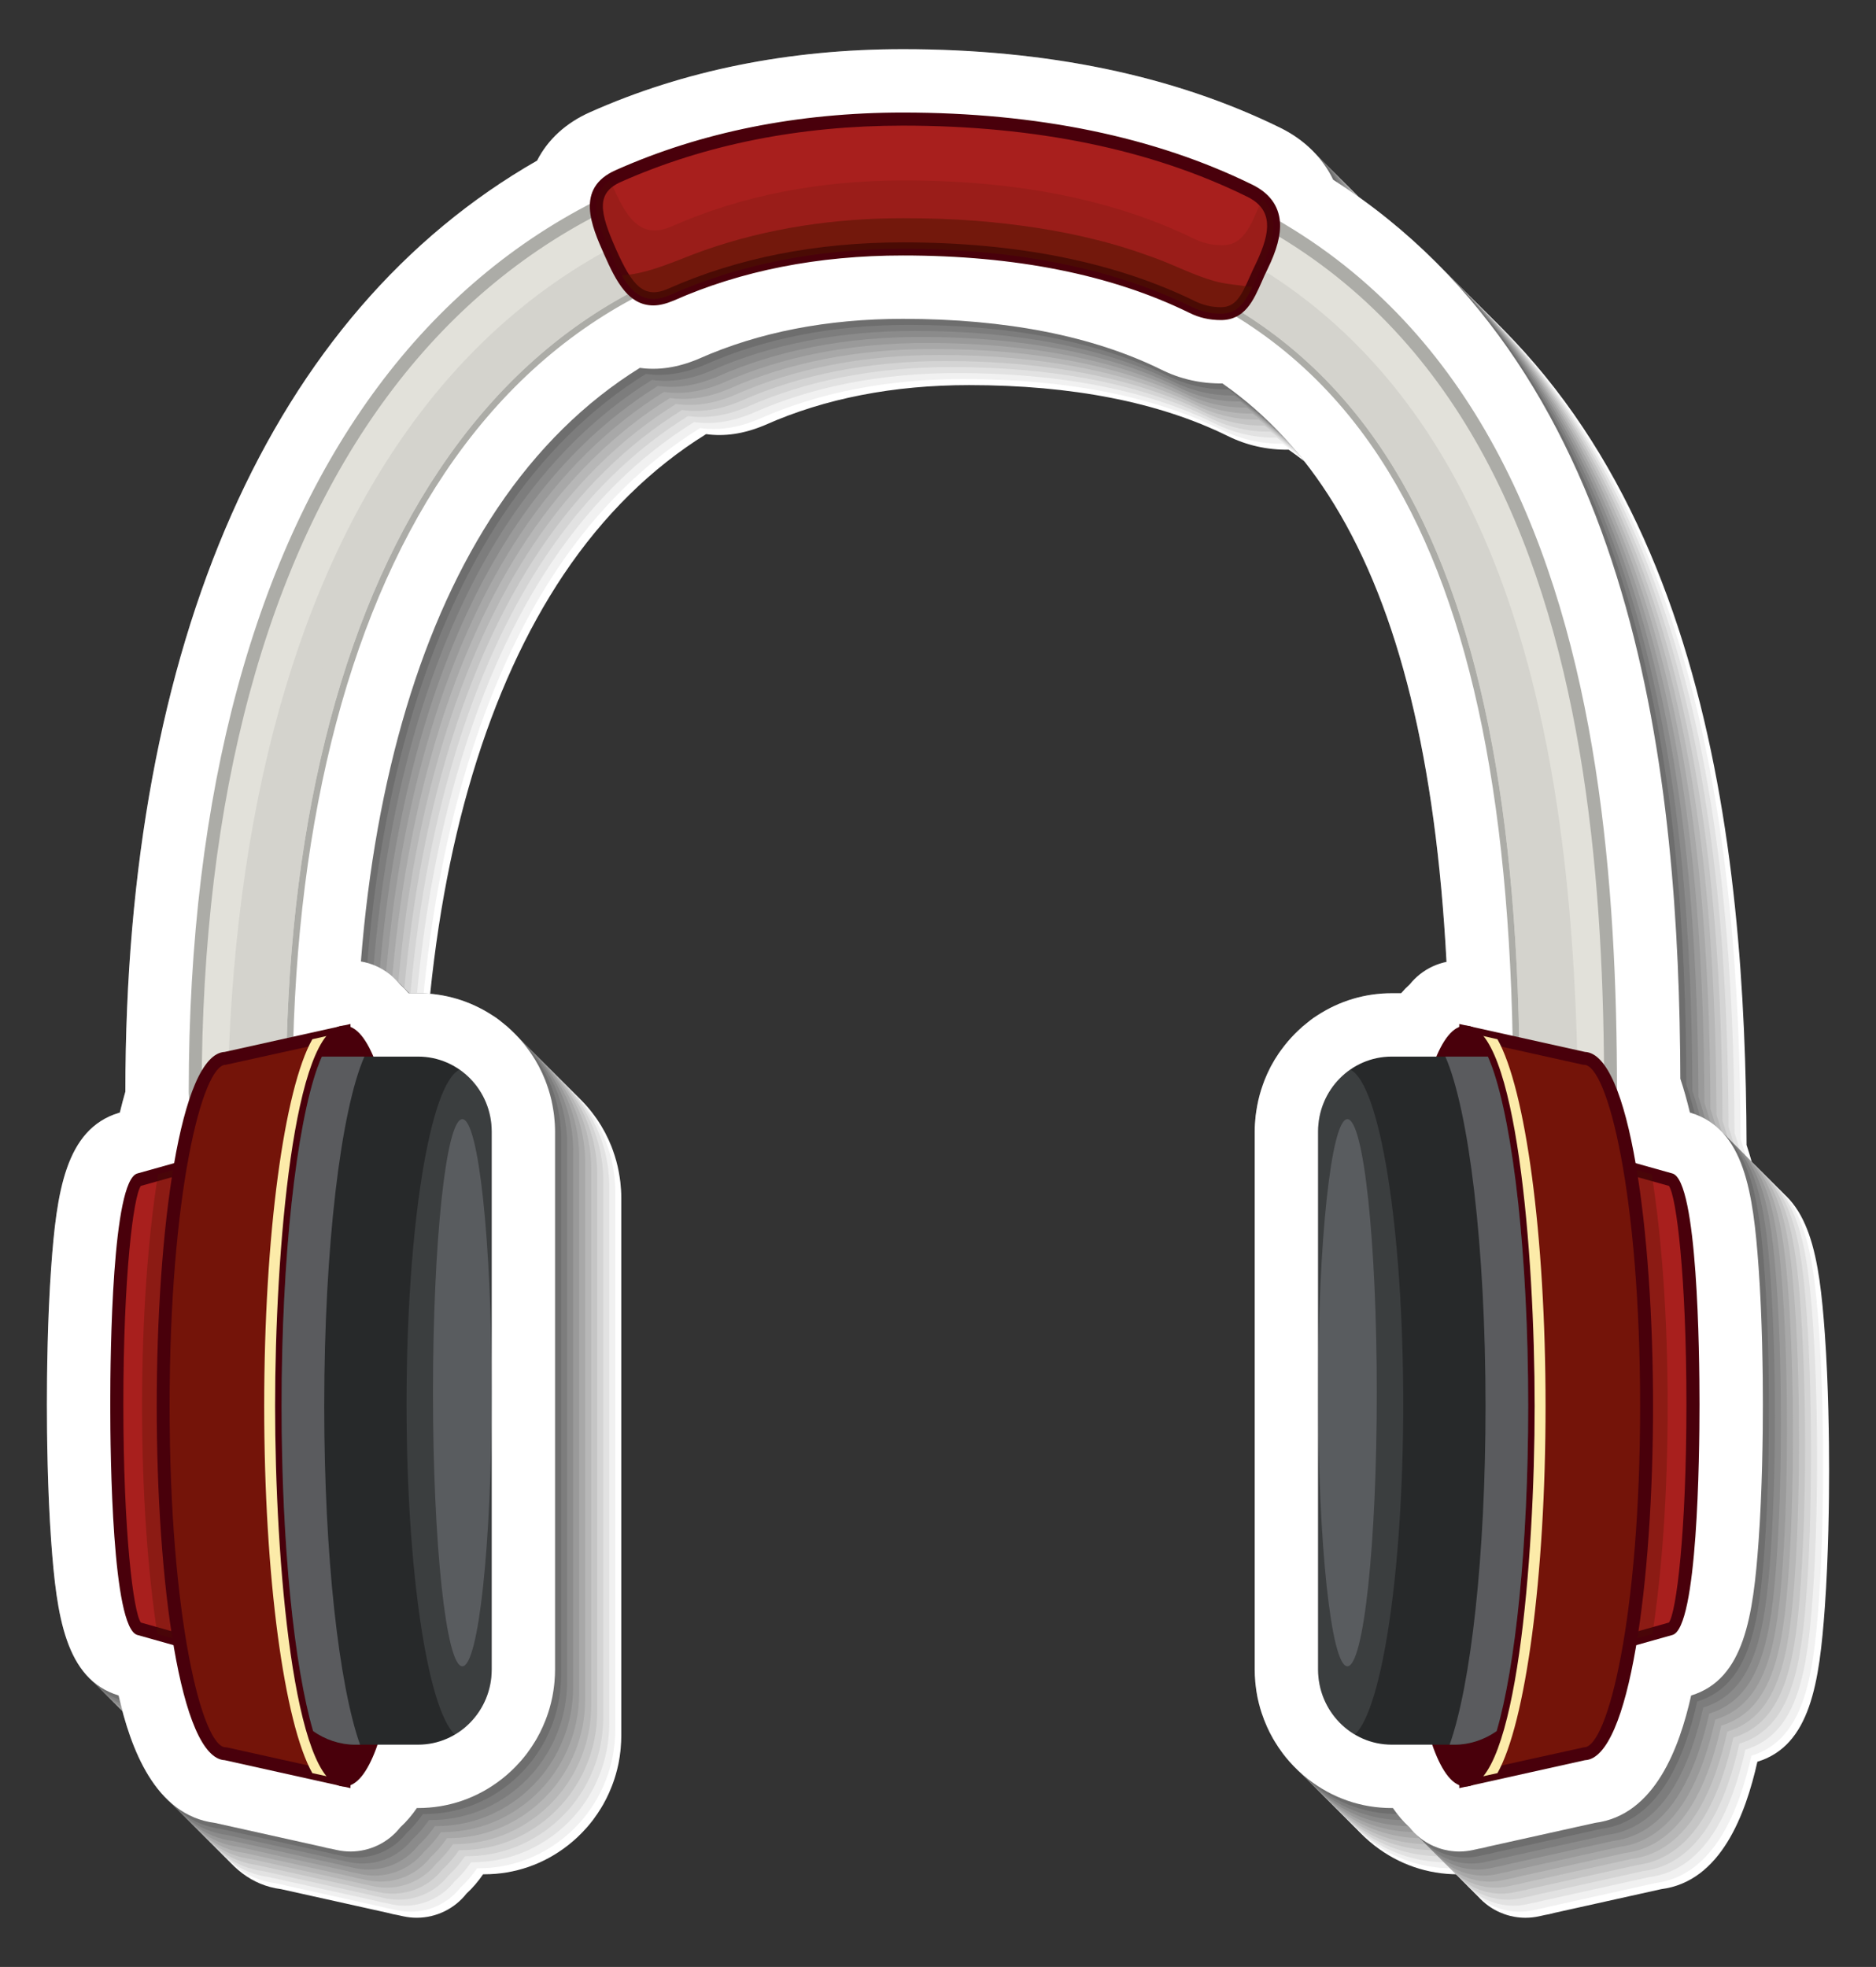 <?xml version="1.0" encoding="utf-8"?>
<!-- Generator: Adobe Illustrator 27.5.0, SVG Export Plug-In . SVG Version: 6.00 Build 0)  -->
<svg version="1.1" id="Layer_1" xmlns="http://www.w3.org/2000/svg" xmlns:xlink="http://www.w3.org/1999/xlink" x="0px" y="0px"
	 viewBox="0 0 337.49 353.812" style="enable-background:new 0 0 337.49 353.812;" xml:space="preserve">
<rect x="0" y="0" width="337.49" height="353.812" fill="#333333" stroke="none"/>
<g>
	<g>
		<path style="fill:#FFFFFF;" d="M242.397,200.78c0.002-0.003,0.004-0.005,0.006-0.008c0.006-0.008,0.011-0.016,0.018-0.024
			L242.397,200.78z"/>
		<path style="fill:#FFFFFF;" d="M33.25,316.902c2.117,9.395,6.539,21.55,17.315,22.918l19.286,4.287
			c0.553,0.158,1.114,0.283,1.681,0.373l0.959,0.213c3.375,0.752,6.91-0.07,9.608-2.234c0.681-0.546,1.29-1.163,1.821-1.836
			c1.171-1.071,2.158-2.266,2.988-3.476h0.225c5.485,0,10.688-1.802,15.044-5.208c1.18-0.922,2.286-1.961,3.322-3.131
			c0.045-0.05,0.116-0.129,0.159-0.179c0.331-0.382,0.651-0.773,0.943-1.155c0.054-0.07,0.124-0.165,0.187-0.25
			c0.486-0.651,0.948-1.339,1.373-2.043c0.122-0.202,0.244-0.405,0.351-0.594c0.191-0.336,0.374-0.676,0.549-1.02
			c0.169-0.333,0.328-0.674,0.501-1.056c0.18-0.4,0.349-0.804,0.5-1.195c0.17-0.436,0.329-0.877,0.48-1.342
			c0.08-0.248,0.157-0.496,0.233-0.758c0.188-0.652,0.341-1.26,0.467-1.867l0.066-0.336c0.122-0.63,0.218-1.27,0.296-1.957
			c0.023-0.207,0.044-0.414,0.059-0.588c0.071-0.799,0.106-1.528,0.106-2.228v-96.778c0-0.917-0.055-1.85-0.169-2.846
			c-0.032-0.29-0.075-0.576-0.125-0.887c-0.104-0.687-0.223-1.322-0.362-1.921c-0.071-0.307-0.147-0.609-0.236-0.94
			c-0.171-0.625-0.372-1.263-0.61-1.924c-0.082-0.237-0.167-0.472-0.262-0.71c-0.681-1.719-1.551-3.362-2.584-4.875
			c-0.131-0.193-0.268-0.382-0.418-0.582c-0.399-0.551-0.814-1.079-1.219-1.552c-0.2-0.235-0.405-0.463-0.616-0.693
			c-0.393-0.428-0.801-0.839-1.255-1.268c-0.251-0.239-0.504-0.474-0.797-0.729c-0.295-0.254-0.597-0.495-0.903-0.732
			c-0.337-0.28-0.681-0.55-1.038-0.803c-0.234-0.165-0.473-0.321-0.717-0.466c-3.98-2.591-8.571-3.957-13.325-3.957h-1.707
			c-0.505-0.585-1.031-1.124-1.58-1.618c-0.512-0.637-1.097-1.223-1.747-1.744c-1.542-1.237-3.357-2.036-5.26-2.352
			c2.632-33.335,11.031-61.314,24.547-81.502c7.163-10.668,15.772-19.15,25.637-25.271c3.307,0.457,6.713-0.026,10.421-1.56
			c0.088-0.037,0.176-0.074,0.263-0.113c10.688-4.741,23.013-7.145,36.633-7.145c18.515,0,34.167,3.08,46.462,9.124
			c3.401,1.698,7.113,2.544,11.026,2.493c7.998,5.608,14.607,12.765,20.122,21.773c11.626,18.996,18.263,45.998,20.186,82.28
			c-1.749,0.359-3.411,1.129-4.839,2.274c-0.653,0.524-1.24,1.112-1.754,1.753c-0.545,0.492-1.068,1.028-1.57,1.61h-1.706
			c-4.755,0-9.344,1.366-13.324,3.956c-0.239,0.144-0.475,0.296-0.705,0.459c-0.352,0.248-0.691,0.512-1.057,0.815
			c-0.302,0.234-0.6,0.471-0.923,0.75c-0.277,0.24-0.544,0.489-0.826,0.758c-0.405,0.384-0.797,0.779-1.195,1.21
			c-0.216,0.235-0.427,0.47-0.627,0.705c-0.404,0.474-0.794,0.971-1.209,1.541c-0.15,0.2-0.298,0.403-0.434,0.602
			c-0.54,0.794-1.007,1.565-1.383,2.276c-0.062,0.114-0.124,0.235-0.185,0.357c-0.359,0.699-0.694,1.442-0.995,2.201
			c-0.101,0.255-0.194,0.513-0.292,0.794c-0.222,0.619-0.419,1.241-0.585,1.85c-0.086,0.314-0.165,0.63-0.238,0.946
			c-0.141,0.611-0.26,1.24-0.37,1.966c-0.045,0.276-0.086,0.554-0.119,0.845c-0.114,1-0.169,1.933-0.169,2.852v96.778
			c0,0.703,0.034,1.431,0.106,2.241c0.017,0.191,0.036,0.38,0.06,0.59c0.078,0.688,0.174,1.323,0.293,1.934l0.072,0.368
			c0.126,0.601,0.278,1.205,0.469,1.866c0.073,0.251,0.15,0.498,0.232,0.751c0.144,0.443,0.301,0.879,0.465,1.302
			c0.162,0.418,0.335,0.828,0.524,1.249c0.153,0.338,0.309,0.673,0.485,1.022c0.174,0.342,0.355,0.679,0.565,1.049
			c0.102,0.18,0.207,0.356,0.333,0.563c0.432,0.718,0.901,1.414,1.397,2.076c0.046,0.063,0.097,0.131,0.136,0.183
			c0.311,0.407,0.633,0.802,0.968,1.188c0.025,0.029,0.051,0.058,0.076,0.087c0.013,0.015,0.033,0.037,0.052,0.058
			c1.016,1.156,2.143,2.221,3.35,3.166c0.035,0.027,0.071,0.055,0.107,0.082c4.338,3.358,9.503,5.132,14.945,5.132h0.224
			c0.828,1.206,1.812,2.398,2.978,3.466c0.532,0.677,1.144,1.297,1.829,1.846c2.042,1.638,4.563,2.507,7.132,2.507
			c0.825,0,1.655-0.09,2.475-0.272l0.952-0.212c0.576-0.092,1.147-0.219,1.709-0.38l19.27-4.282
			c10.776-1.368,15.198-13.523,17.314-22.918c9.575-2.923,11.16-14.299,12.131-27.753c0.669-9.277,0.77-19.406,0.77-24.617
			c0-5.224-0.1-15.374-0.77-24.656c-0.972-13.472-2.559-24.861-12.165-27.778c-0.063-0.019-0.127-0.038-0.19-0.056
			c-0.534-2.223-1.109-4.256-1.723-6.089c-0.191-53.341-7.31-126.514-62.455-161.708c-1.89-3.945-5.165-7.204-9.519-9.345
			c-19.104-9.383-41.945-14.141-67.889-14.141c-20.469,0-39.413,3.819-56.269,11.334c-4.364,1.927-7.632,4.957-9.536,8.712
			c-47.815,27.345-74.07,86.547-74.07,167.422c0,0.017,0,0.033,0,0.049c-0.345,1.184-0.677,2.44-0.995,3.766
			c-0.062,0.018-0.125,0.036-0.187,0.055c-9.607,2.917-11.193,14.306-12.164,27.779c-0.669,9.279-0.769,19.43-0.769,24.655
			c0,5.212,0.1,15.342,0.769,24.617C22.092,302.603,23.677,313.979,33.25,316.902z"/>
		<path style="fill:#F1F1F1;" d="M241.314,199.697c0.002-0.003,0.004-0.005,0.006-0.008c0.006-0.008,0.011-0.016,0.018-0.024
			L241.314,199.697z"/>
		<path style="fill:#F1F1F1;" d="M32.167,315.819c2.117,9.395,6.539,21.55,17.315,22.918l19.286,4.287
			c0.553,0.158,1.114,0.283,1.681,0.373l0.959,0.213c3.375,0.752,6.91-0.07,9.608-2.234c0.681-0.546,1.29-1.163,1.821-1.836
			c1.171-1.071,2.158-2.266,2.988-3.476h0.226c5.485,0,10.688-1.802,15.044-5.208c1.181-0.922,2.282-1.965,3.322-3.131
			c0.045-0.05,0.116-0.129,0.159-0.179c0.331-0.382,0.651-0.773,0.943-1.155c0.054-0.07,0.124-0.165,0.187-0.25
			c0.484-0.653,0.948-1.339,1.373-2.043c0.122-0.202,0.243-0.405,0.351-0.594c0.191-0.336,0.374-0.676,0.549-1.021
			c0.169-0.333,0.328-0.673,0.502-1.056c0.18-0.4,0.349-0.804,0.5-1.195c0.17-0.436,0.329-0.877,0.48-1.341
			c0.08-0.248,0.157-0.496,0.233-0.758c0.188-0.652,0.341-1.26,0.467-1.867l0.066-0.336c0.122-0.629,0.219-1.27,0.296-1.957
			c0.023-0.207,0.044-0.414,0.059-0.588c0.07-0.799,0.106-1.528,0.106-2.228v-96.779c0-0.917-0.055-1.85-0.169-2.846
			c-0.033-0.29-0.076-0.575-0.125-0.887c-0.107-0.687-0.223-1.322-0.362-1.921c-0.07-0.307-0.147-0.609-0.236-0.94
			c-0.171-0.625-0.376-1.262-0.61-1.924c-0.083-0.236-0.167-0.472-0.262-0.71c-0.681-1.72-1.551-3.362-2.584-4.875
			c-0.131-0.193-0.27-0.381-0.418-0.582c-0.404-0.548-0.814-1.079-1.219-1.552c-0.2-0.235-0.405-0.463-0.616-0.693
			c-0.393-0.428-0.801-0.839-1.255-1.268c-0.251-0.239-0.504-0.475-0.797-0.729c-0.294-0.254-0.597-0.495-0.903-0.732
			c-0.337-0.28-0.681-0.55-1.038-0.803c-0.234-0.165-0.473-0.321-0.717-0.466c-3.98-2.591-8.57-3.957-13.325-3.957h-1.707
			c-0.505-0.585-1.031-1.124-1.58-1.618c-0.513-0.637-1.097-1.223-1.747-1.744c-1.542-1.237-3.358-2.035-5.26-2.352
			c2.632-33.335,11.031-61.314,24.547-81.501c7.164-10.668,15.772-19.15,25.638-25.271c3.307,0.457,6.713-0.026,10.421-1.561
			c0.088-0.037,0.176-0.074,0.263-0.113c10.688-4.741,23.013-7.145,36.633-7.145c18.515,0,34.186,3.043,46.462,9.124
			c3.406,1.688,7.113,2.544,11.026,2.493c7.998,5.608,14.607,12.765,20.123,21.772c11.626,18.996,18.263,45.998,20.186,82.28
			c-1.749,0.359-3.411,1.129-4.839,2.274c-0.653,0.524-1.239,1.112-1.754,1.753c-0.545,0.492-1.068,1.028-1.57,1.61h-1.706
			c-4.755,0-9.344,1.366-13.324,3.956c-0.239,0.144-0.475,0.296-0.705,0.459c-0.352,0.248-0.691,0.512-1.057,0.815
			c-0.302,0.234-0.6,0.471-0.923,0.75c-0.277,0.24-0.544,0.489-0.826,0.758c-0.405,0.384-0.797,0.779-1.195,1.21
			c-0.216,0.235-0.427,0.47-0.627,0.705c-0.404,0.474-0.79,0.974-1.209,1.541c-0.149,0.201-0.298,0.403-0.434,0.602
			c-0.54,0.794-1.004,1.567-1.383,2.276c-0.061,0.114-0.123,0.235-0.185,0.357c-0.354,0.701-0.694,1.442-0.995,2.201
			c-0.101,0.255-0.193,0.513-0.292,0.794c-0.219,0.62-0.419,1.241-0.585,1.85c-0.086,0.314-0.165,0.629-0.238,0.946
			c-0.141,0.611-0.256,1.241-0.37,1.966c-0.043,0.277-0.086,0.554-0.119,0.845c-0.114,1-0.169,1.933-0.169,2.852v96.779
			c0,0.703,0.034,1.431,0.106,2.241c0.017,0.191,0.036,0.38,0.06,0.59c0.078,0.688,0.174,1.322,0.293,1.934l0.072,0.368
			c0.126,0.601,0.278,1.205,0.469,1.866c0.073,0.251,0.15,0.498,0.232,0.751c0.144,0.443,0.301,0.879,0.465,1.302
			c0.162,0.418,0.335,0.828,0.524,1.249c0.153,0.338,0.309,0.673,0.485,1.021c0.174,0.342,0.355,0.679,0.565,1.049
			c0.102,0.179,0.207,0.356,0.333,0.563c0.432,0.718,0.904,1.412,1.397,2.076c0.047,0.063,0.097,0.131,0.136,0.183
			c0.31,0.408,0.634,0.801,0.968,1.188c0.025,0.029,0.051,0.058,0.076,0.087c0.013,0.015,0.033,0.037,0.053,0.059
			c1.021,1.152,2.143,2.22,3.35,3.166c0.035,0.027,0.071,0.055,0.107,0.082c4.359,3.329,9.503,5.132,14.945,5.132h0.224
			c0.827,1.206,1.812,2.398,2.978,3.466c0.532,0.677,1.144,1.297,1.829,1.846c2.042,1.638,4.563,2.507,7.132,2.507
			c0.825,0,1.655-0.09,2.475-0.272l0.952-0.212c0.576-0.092,1.147-0.219,1.709-0.38l19.27-4.282
			c10.776-1.368,15.198-13.523,17.314-22.918c9.575-2.923,11.16-14.299,12.131-27.753c0.669-9.277,0.77-19.406,0.77-24.617
			c0-5.224-0.1-15.374-0.77-24.656c-0.972-13.472-2.559-24.861-12.165-27.778c-0.063-0.019-0.127-0.038-0.19-0.056
			c-0.534-2.223-1.109-4.256-1.723-6.089c-0.191-53.341-7.31-126.514-62.455-161.708c-1.89-3.945-5.165-7.204-9.519-9.345
			c-19.104-9.383-41.945-14.141-67.889-14.141c-20.469,0-39.413,3.819-56.269,11.334c-4.364,1.927-7.632,4.957-9.536,8.712
			c-47.815,27.346-74.07,86.547-74.07,167.422c0,0.017,0,0.033,0,0.049c-0.345,1.184-0.677,2.44-0.995,3.766
			c-0.062,0.018-0.125,0.036-0.187,0.055c-9.607,2.917-11.193,14.306-12.164,27.779c-0.669,9.279-0.769,19.43-0.769,24.655
			c0,5.212,0.1,15.342,0.769,24.617C21.009,301.519,22.594,312.896,32.167,315.819z"/>
		<path style="fill:#E2E2E2;" d="M240.231,198.614c0.002-0.003,0.004-0.005,0.006-0.008c0.006-0.008,0.011-0.016,0.017-0.024
			L240.231,198.614z"/>
		<path style="fill:#E2E2E2;" d="M31.084,314.736c2.117,9.395,6.539,21.55,17.315,22.918l19.286,4.287
			c0.553,0.158,1.114,0.283,1.681,0.373l0.959,0.213c3.375,0.752,6.91-0.07,9.608-2.234c0.681-0.546,1.291-1.163,1.821-1.836
			c1.171-1.071,2.158-2.266,2.988-3.476h0.225c5.485,0,10.688-1.802,15.044-5.208c1.18-0.922,2.282-1.965,3.322-3.131
			c0.045-0.05,0.116-0.13,0.159-0.179c0.331-0.382,0.651-0.773,0.943-1.155c0.054-0.07,0.124-0.165,0.187-0.25
			c0.484-0.653,0.948-1.339,1.373-2.043c0.122-0.202,0.244-0.405,0.351-0.594c0.191-0.336,0.374-0.676,0.549-1.021
			c0.169-0.333,0.328-0.673,0.501-1.056c0.18-0.4,0.349-0.804,0.5-1.195c0.17-0.436,0.329-0.877,0.48-1.341
			c0.08-0.248,0.157-0.496,0.233-0.758c0.188-0.652,0.341-1.26,0.467-1.867l0.066-0.336c0.122-0.629,0.218-1.27,0.296-1.957
			c0.023-0.207,0.044-0.414,0.059-0.588c0.07-0.799,0.106-1.528,0.106-2.228v-96.779c0-0.917-0.055-1.85-0.169-2.846
			c-0.033-0.29-0.076-0.575-0.125-0.887c-0.107-0.687-0.223-1.322-0.362-1.921c-0.071-0.307-0.147-0.609-0.236-0.94
			c-0.171-0.625-0.376-1.262-0.61-1.924c-0.083-0.236-0.168-0.472-0.262-0.71c-0.68-1.719-1.551-3.362-2.584-4.875
			c-0.131-0.193-0.27-0.381-0.418-0.582c-0.404-0.548-0.814-1.079-1.219-1.552c-0.2-0.235-0.405-0.463-0.616-0.693
			c-0.393-0.428-0.801-0.839-1.255-1.268c-0.251-0.239-0.504-0.475-0.797-0.729c-0.294-0.254-0.597-0.495-0.903-0.732
			c-0.337-0.28-0.68-0.55-1.038-0.803c-0.234-0.165-0.473-0.32-0.717-0.466c-3.98-2.591-8.57-3.957-13.325-3.957h-1.707
			c-0.505-0.585-1.031-1.124-1.58-1.618c-0.512-0.637-1.097-1.223-1.747-1.744c-1.542-1.237-3.357-2.035-5.26-2.352
			c2.632-33.335,11.031-61.314,24.547-81.501c7.164-10.668,15.772-19.15,25.637-25.272c3.307,0.457,6.713-0.025,10.421-1.56
			c0.088-0.037,0.176-0.074,0.263-0.113c10.688-4.741,23.013-7.145,36.633-7.145c18.515,0,34.186,3.043,46.462,9.124
			c3.406,1.687,7.113,2.544,11.026,2.493c7.998,5.608,14.607,12.765,20.123,21.772c11.626,18.996,18.263,45.998,20.186,82.28
			c-1.749,0.359-3.411,1.129-4.839,2.274c-0.653,0.524-1.24,1.112-1.754,1.752c-0.545,0.492-1.068,1.028-1.57,1.61h-1.706
			c-4.755,0-9.344,1.366-13.324,3.956c-0.239,0.144-0.475,0.296-0.705,0.459c-0.352,0.248-0.691,0.512-1.057,0.816
			c-0.302,0.234-0.6,0.471-0.923,0.75c-0.277,0.24-0.544,0.489-0.826,0.758c-0.405,0.384-0.797,0.779-1.195,1.21
			c-0.216,0.235-0.427,0.47-0.627,0.705c-0.404,0.474-0.79,0.974-1.209,1.541c-0.149,0.201-0.298,0.403-0.434,0.602
			c-0.54,0.794-1.004,1.567-1.383,2.276c-0.061,0.114-0.123,0.235-0.185,0.357c-0.354,0.701-0.694,1.442-0.995,2.201
			c-0.101,0.255-0.193,0.513-0.292,0.794c-0.218,0.62-0.419,1.241-0.585,1.85c-0.086,0.314-0.165,0.63-0.238,0.946
			c-0.141,0.611-0.256,1.241-0.37,1.966c-0.044,0.277-0.086,0.554-0.119,0.845c-0.114,1-0.169,1.933-0.169,2.852v96.779
			c0,0.703,0.034,1.431,0.106,2.241c0.017,0.191,0.036,0.38,0.06,0.59c0.078,0.687,0.174,1.322,0.293,1.934l0.072,0.368
			c0.126,0.601,0.278,1.205,0.469,1.866c0.073,0.251,0.15,0.498,0.232,0.75c0.144,0.443,0.301,0.879,0.465,1.302
			c0.162,0.418,0.335,0.829,0.524,1.249c0.153,0.338,0.309,0.673,0.485,1.022c0.173,0.342,0.355,0.679,0.565,1.049
			c0.102,0.179,0.207,0.356,0.333,0.563c0.432,0.718,0.904,1.412,1.397,2.076c0.047,0.063,0.097,0.131,0.136,0.183
			c0.31,0.408,0.634,0.801,0.968,1.188c0.025,0.029,0.051,0.058,0.076,0.087c0.013,0.015,0.033,0.037,0.052,0.058
			c1.021,1.152,2.143,2.221,3.35,3.166c0.035,0.027,0.071,0.055,0.107,0.082c4.36,3.329,9.503,5.132,14.945,5.132h0.224
			c0.828,1.206,1.812,2.398,2.978,3.466c0.532,0.677,1.144,1.297,1.829,1.846c2.042,1.638,4.563,2.507,7.132,2.507
			c0.825,0,1.655-0.09,2.475-0.272l0.952-0.211c0.576-0.092,1.147-0.219,1.709-0.38l19.27-4.282
			c10.776-1.368,15.198-13.523,17.314-22.918c9.575-2.923,11.16-14.299,12.131-27.753c0.669-9.277,0.77-19.406,0.77-24.617
			c0-5.224-0.1-15.374-0.77-24.655c-0.972-13.472-2.559-24.861-12.165-27.778c-0.063-0.019-0.127-0.038-0.19-0.056
			c-0.534-2.223-1.109-4.256-1.723-6.089c-0.191-53.341-7.31-126.514-62.455-161.708c-1.89-3.945-5.165-7.204-9.519-9.345
			c-19.104-9.383-41.945-14.141-67.889-14.141c-20.469,0-39.413,3.819-56.269,11.334c-4.364,1.927-7.632,4.957-9.536,8.712
			c-47.815,27.345-74.07,86.547-74.07,167.422c0,0.017,0,0.033,0,0.049c-0.345,1.184-0.677,2.44-0.995,3.766
			c-0.062,0.018-0.125,0.036-0.187,0.055c-9.607,2.917-11.193,14.306-12.164,27.779c-0.669,9.279-0.769,19.43-0.769,24.655
			c0,5.213,0.1,15.342,0.769,24.617C19.926,300.436,21.511,311.813,31.084,314.736z"/>
		<path style="fill:#D4D4D4;" d="M239.148,197.531c0.002-0.003,0.004-0.005,0.006-0.008c0.006-0.008,0.012-0.016,0.018-0.024
			L239.148,197.531z"/>
		<path style="fill:#D4D4D4;" d="M30.001,313.653c2.117,9.395,6.539,21.55,17.315,22.918l19.286,4.287
			c0.553,0.158,1.114,0.283,1.681,0.373l0.959,0.213c3.375,0.752,6.91-0.07,9.608-2.234c0.681-0.547,1.291-1.163,1.821-1.836
			c1.171-1.071,2.158-2.266,2.988-3.476h0.226c5.485,0,10.688-1.802,15.044-5.208c1.181-0.922,2.282-1.965,3.322-3.131
			c0.045-0.05,0.116-0.129,0.159-0.179c0.331-0.382,0.651-0.773,0.943-1.155c0.054-0.07,0.124-0.165,0.187-0.25
			c0.484-0.653,0.948-1.339,1.373-2.043c0.122-0.202,0.243-0.405,0.351-0.594c0.191-0.336,0.374-0.676,0.549-1.021
			c0.169-0.333,0.328-0.673,0.502-1.056c0.18-0.4,0.349-0.804,0.5-1.195c0.17-0.436,0.329-0.877,0.48-1.341
			c0.08-0.248,0.157-0.496,0.233-0.758c0.188-0.652,0.341-1.26,0.467-1.867l0.066-0.336c0.122-0.629,0.218-1.27,0.296-1.957
			c0.023-0.207,0.044-0.414,0.059-0.588c0.07-0.799,0.106-1.528,0.106-2.228v-96.779c0-0.917-0.055-1.85-0.169-2.846
			c-0.033-0.29-0.076-0.575-0.125-0.887c-0.107-0.687-0.223-1.322-0.362-1.921c-0.071-0.307-0.147-0.609-0.236-0.94
			c-0.171-0.625-0.376-1.262-0.61-1.924c-0.083-0.236-0.168-0.472-0.262-0.71c-0.68-1.72-1.551-3.362-2.584-4.875
			c-0.131-0.193-0.27-0.381-0.418-0.582c-0.404-0.548-0.814-1.079-1.219-1.552c-0.2-0.235-0.405-0.463-0.616-0.693
			c-0.393-0.428-0.801-0.839-1.255-1.268c-0.251-0.239-0.504-0.475-0.797-0.729c-0.294-0.254-0.597-0.495-0.903-0.732
			c-0.337-0.28-0.68-0.55-1.038-0.803c-0.234-0.165-0.473-0.321-0.717-0.466c-3.98-2.591-8.57-3.957-13.325-3.957h-1.707
			c-0.505-0.585-1.031-1.124-1.58-1.618c-0.513-0.637-1.097-1.223-1.747-1.744c-1.542-1.237-3.357-2.035-5.26-2.352
			c2.632-33.335,11.031-61.314,24.547-81.501c7.163-10.668,15.772-19.15,25.638-25.271c3.307,0.457,6.713-0.025,10.421-1.56
			c0.088-0.037,0.176-0.074,0.263-0.113c10.688-4.741,23.013-7.145,36.633-7.145c18.515,0,34.186,3.043,46.462,9.124
			c3.406,1.688,7.113,2.544,11.026,2.493c7.998,5.608,14.607,12.765,20.123,21.772c11.626,18.996,18.263,45.998,20.186,82.28
			c-1.749,0.36-3.411,1.129-4.839,2.274c-0.653,0.524-1.239,1.112-1.754,1.752c-0.545,0.492-1.068,1.028-1.57,1.61h-1.706
			c-4.755,0-9.344,1.366-13.324,3.956c-0.239,0.144-0.475,0.296-0.705,0.459c-0.352,0.248-0.691,0.512-1.057,0.815
			c-0.302,0.234-0.6,0.471-0.923,0.75c-0.277,0.24-0.544,0.489-0.826,0.758c-0.405,0.384-0.797,0.779-1.195,1.21
			c-0.216,0.235-0.427,0.47-0.627,0.705c-0.404,0.474-0.79,0.974-1.209,1.541c-0.149,0.201-0.298,0.403-0.434,0.602
			c-0.54,0.794-1.004,1.567-1.383,2.276c-0.061,0.114-0.123,0.235-0.185,0.357c-0.354,0.701-0.694,1.442-0.995,2.201
			c-0.101,0.255-0.193,0.513-0.292,0.794c-0.218,0.62-0.419,1.241-0.585,1.85c-0.086,0.314-0.165,0.629-0.238,0.946
			c-0.141,0.611-0.256,1.241-0.37,1.966c-0.043,0.277-0.086,0.554-0.119,0.845c-0.114,1-0.169,1.933-0.169,2.852v96.779
			c0,0.703,0.034,1.431,0.106,2.241c0.017,0.191,0.036,0.38,0.06,0.589c0.078,0.688,0.174,1.323,0.293,1.934l0.072,0.368
			c0.126,0.601,0.278,1.205,0.469,1.866c0.073,0.251,0.15,0.498,0.232,0.751c0.144,0.443,0.301,0.879,0.465,1.302
			c0.162,0.418,0.335,0.828,0.524,1.249c0.153,0.338,0.309,0.673,0.485,1.021c0.173,0.342,0.355,0.679,0.565,1.049
			c0.102,0.18,0.207,0.356,0.333,0.563c0.432,0.718,0.904,1.412,1.397,2.076c0.047,0.063,0.097,0.131,0.136,0.183
			c0.31,0.408,0.634,0.801,0.968,1.188c0.025,0.029,0.051,0.058,0.076,0.087c0.013,0.015,0.033,0.037,0.053,0.059
			c1.021,1.152,2.143,2.22,3.35,3.166c0.035,0.027,0.071,0.055,0.107,0.082c4.359,3.329,9.503,5.132,14.945,5.132h0.224
			c0.828,1.206,1.812,2.398,2.979,3.466c0.532,0.677,1.144,1.297,1.828,1.846c2.042,1.638,4.563,2.507,7.133,2.507
			c0.825,0,1.655-0.09,2.475-0.272l0.952-0.212c0.576-0.092,1.147-0.219,1.709-0.38l19.27-4.282
			c10.776-1.368,15.198-13.523,17.314-22.918c9.575-2.923,11.16-14.299,12.131-27.753c0.669-9.277,0.77-19.406,0.77-24.617
			c0-5.224-0.1-15.374-0.77-24.655c-0.972-13.472-2.559-24.861-12.165-27.778c-0.063-0.019-0.127-0.038-0.19-0.056
			c-0.534-2.223-1.109-4.256-1.723-6.089c-0.191-53.341-7.31-126.514-62.455-161.708c-1.89-3.945-5.165-7.204-9.519-9.345
			c-19.104-9.383-41.945-14.141-67.889-14.141c-20.469,0-39.413,3.819-56.269,11.334c-4.364,1.927-7.632,4.957-9.536,8.712
			c-47.815,27.345-74.07,86.547-74.07,167.422c0,0.017,0,0.033,0,0.049c-0.345,1.184-0.677,2.44-0.995,3.766
			c-0.062,0.018-0.125,0.036-0.187,0.055c-9.607,2.917-11.193,14.306-12.164,27.779c-0.669,9.279-0.769,19.43-0.769,24.655
			c0,5.212,0.1,15.342,0.769,24.617C18.842,299.353,20.427,310.729,30.001,313.653z"/>
		<path style="fill:#C5C5C5;" d="M238.065,196.448c0.002-0.003,0.004-0.005,0.006-0.008c0.006-0.008,0.011-0.016,0.018-0.024
			L238.065,196.448z"/>
		<path style="fill:#C5C5C5;" d="M28.918,312.569c2.117,9.395,6.539,21.55,17.315,22.918l19.286,4.287
			c0.553,0.158,1.114,0.282,1.681,0.373l0.959,0.213c3.375,0.752,6.91-0.07,9.608-2.234c0.681-0.546,1.291-1.163,1.821-1.836
			c1.171-1.071,2.158-2.266,2.988-3.476h0.225c5.485,0,10.688-1.802,15.044-5.208c1.181-0.922,2.282-1.965,3.322-3.131
			c0.045-0.05,0.116-0.129,0.159-0.179c0.331-0.382,0.651-0.773,0.943-1.155c0.054-0.07,0.124-0.165,0.187-0.251
			c0.484-0.653,0.948-1.339,1.373-2.043c0.122-0.202,0.244-0.405,0.351-0.594c0.191-0.336,0.374-0.676,0.549-1.021
			c0.169-0.333,0.328-0.673,0.501-1.056c0.18-0.4,0.349-0.804,0.501-1.195c0.17-0.436,0.329-0.877,0.48-1.342
			c0.08-0.248,0.157-0.496,0.233-0.758c0.188-0.652,0.341-1.26,0.467-1.867l0.066-0.336c0.122-0.629,0.218-1.27,0.296-1.957
			c0.023-0.207,0.044-0.414,0.059-0.588c0.07-0.799,0.106-1.528,0.106-2.228v-96.778c0-0.917-0.055-1.85-0.169-2.846
			c-0.033-0.29-0.076-0.575-0.125-0.887c-0.108-0.687-0.223-1.322-0.362-1.921c-0.071-0.307-0.147-0.609-0.236-0.94
			c-0.171-0.625-0.376-1.262-0.61-1.924c-0.083-0.236-0.167-0.472-0.262-0.71c-0.68-1.719-1.551-3.362-2.584-4.875
			c-0.131-0.193-0.27-0.381-0.418-0.582c-0.404-0.548-0.814-1.079-1.219-1.552c-0.2-0.235-0.405-0.463-0.616-0.693
			c-0.393-0.428-0.801-0.839-1.255-1.268c-0.251-0.239-0.504-0.475-0.797-0.729c-0.294-0.254-0.597-0.495-0.903-0.732
			c-0.337-0.28-0.68-0.55-1.038-0.803c-0.234-0.165-0.473-0.32-0.717-0.466c-3.98-2.591-8.571-3.957-13.325-3.957h-1.707
			c-0.505-0.585-1.031-1.124-1.58-1.618c-0.513-0.637-1.097-1.223-1.747-1.744c-1.542-1.237-3.357-2.036-5.26-2.352
			c2.632-33.335,11.031-61.314,24.547-81.501c7.163-10.668,15.772-19.15,25.637-25.271c3.307,0.457,6.713-0.025,10.421-1.56
			c0.088-0.037,0.176-0.074,0.263-0.113c10.688-4.741,23.013-7.145,36.633-7.145c18.515,0,34.186,3.043,46.462,9.124
			c3.406,1.687,7.113,2.544,11.026,2.493c7.998,5.608,14.607,12.765,20.123,21.772c11.626,18.996,18.263,45.998,20.186,82.28
			c-1.749,0.36-3.411,1.129-4.839,2.274c-0.653,0.524-1.24,1.112-1.754,1.753c-0.545,0.492-1.068,1.028-1.57,1.61h-1.706
			c-4.755,0-9.344,1.366-13.324,3.956c-0.239,0.144-0.475,0.296-0.705,0.459c-0.352,0.248-0.691,0.512-1.057,0.815
			c-0.302,0.234-0.6,0.471-0.923,0.75c-0.277,0.24-0.544,0.489-0.826,0.758c-0.405,0.384-0.797,0.779-1.195,1.21
			c-0.216,0.235-0.427,0.47-0.627,0.705c-0.404,0.474-0.789,0.974-1.209,1.541c-0.149,0.201-0.298,0.403-0.434,0.602
			c-0.54,0.794-1.004,1.567-1.383,2.276c-0.061,0.114-0.123,0.235-0.185,0.357c-0.354,0.701-0.694,1.442-0.995,2.201
			c-0.101,0.255-0.193,0.513-0.292,0.794c-0.219,0.62-0.419,1.241-0.585,1.85c-0.086,0.314-0.165,0.63-0.238,0.946
			c-0.141,0.611-0.256,1.241-0.37,1.966c-0.043,0.277-0.086,0.554-0.119,0.845c-0.114,1-0.169,1.933-0.169,2.852v96.778
			c0,0.703,0.034,1.431,0.106,2.241c0.017,0.191,0.036,0.38,0.06,0.59c0.078,0.687,0.174,1.323,0.293,1.934l0.072,0.368
			c0.126,0.601,0.278,1.205,0.469,1.866c0.073,0.251,0.15,0.498,0.232,0.75c0.144,0.443,0.301,0.879,0.465,1.302
			c0.162,0.418,0.335,0.828,0.524,1.249c0.153,0.338,0.309,0.673,0.485,1.021c0.173,0.342,0.355,0.679,0.565,1.049
			c0.102,0.18,0.207,0.356,0.333,0.563c0.432,0.718,0.904,1.412,1.397,2.076c0.047,0.063,0.097,0.131,0.136,0.183
			c0.31,0.408,0.634,0.801,0.968,1.188c0.025,0.029,0.051,0.058,0.076,0.087c0.013,0.015,0.033,0.037,0.052,0.058
			c1.021,1.152,2.143,2.221,3.351,3.166c0.035,0.027,0.071,0.055,0.107,0.082c4.36,3.329,9.503,5.132,14.945,5.132h0.224
			c0.828,1.206,1.812,2.398,2.979,3.466c0.532,0.677,1.144,1.297,1.829,1.846c2.042,1.638,4.563,2.507,7.132,2.507
			c0.825,0,1.655-0.089,2.475-0.272l0.952-0.212c0.576-0.092,1.147-0.219,1.709-0.38l19.27-4.282
			c10.776-1.368,15.198-13.523,17.314-22.918c9.575-2.923,11.16-14.299,12.131-27.753c0.669-9.277,0.77-19.406,0.77-24.617
			c0-5.224-0.1-15.374-0.77-24.656c-0.972-13.472-2.559-24.861-12.165-27.778c-0.063-0.019-0.127-0.038-0.19-0.056
			c-0.534-2.223-1.109-4.256-1.723-6.089c-0.191-53.341-7.31-126.514-62.455-161.708c-1.89-3.945-5.165-7.204-9.519-9.345
			c-19.104-9.383-41.945-14.141-67.889-14.141c-20.469,0-39.413,3.818-56.269,11.334c-4.364,1.927-7.632,4.957-9.536,8.712
			c-47.815,27.345-74.07,86.547-74.07,167.422c0,0.017,0,0.033,0,0.049c-0.345,1.184-0.677,2.44-0.995,3.766
			c-0.062,0.018-0.125,0.036-0.187,0.055c-9.607,2.917-11.193,14.306-12.164,27.779c-0.669,9.279-0.769,19.43-0.769,24.655
			c0,5.212,0.1,15.342,0.769,24.617C17.759,298.27,19.344,309.646,28.918,312.569z"/>
		<path style="fill:#B7B7B7;" d="M236.982,195.365c0.002-0.003,0.004-0.005,0.006-0.008c0.006-0.008,0.012-0.016,0.018-0.024
			L236.982,195.365z"/>
		<path style="fill:#B7B7B7;" d="M27.834,311.486c2.117,9.395,6.539,21.55,17.315,22.918l19.286,4.287
			c0.553,0.158,1.114,0.283,1.681,0.373l0.959,0.213c3.375,0.752,6.91-0.07,9.608-2.234c0.681-0.547,1.29-1.163,1.821-1.837
			c1.171-1.071,2.158-2.266,2.988-3.476h0.225c5.485,0,10.688-1.802,15.044-5.208c1.181-0.922,2.282-1.965,3.322-3.131
			c0.045-0.05,0.115-0.129,0.159-0.179c0.331-0.382,0.651-0.773,0.943-1.155c0.054-0.07,0.124-0.165,0.187-0.251
			c0.484-0.653,0.948-1.339,1.373-2.043c0.122-0.202,0.243-0.405,0.351-0.594c0.191-0.336,0.374-0.676,0.549-1.02
			c0.169-0.333,0.328-0.673,0.501-1.056c0.18-0.4,0.349-0.804,0.501-1.195c0.17-0.436,0.329-0.877,0.48-1.342
			c0.08-0.248,0.157-0.496,0.233-0.758c0.188-0.652,0.341-1.26,0.467-1.867l0.066-0.336c0.122-0.629,0.218-1.27,0.296-1.957
			c0.023-0.207,0.044-0.414,0.059-0.588c0.07-0.799,0.106-1.528,0.106-2.228v-96.778c0-0.917-0.055-1.85-0.169-2.846
			c-0.033-0.29-0.077-0.575-0.125-0.887c-0.107-0.687-0.223-1.322-0.362-1.921c-0.071-0.307-0.147-0.609-0.236-0.94
			c-0.171-0.625-0.376-1.262-0.61-1.924c-0.083-0.236-0.168-0.472-0.262-0.71c-0.68-1.72-1.551-3.362-2.584-4.875
			c-0.131-0.193-0.27-0.381-0.418-0.582c-0.404-0.548-0.814-1.079-1.219-1.552c-0.2-0.235-0.405-0.463-0.616-0.693
			c-0.393-0.428-0.801-0.839-1.255-1.268c-0.251-0.239-0.504-0.475-0.797-0.729c-0.294-0.254-0.597-0.495-0.903-0.732
			c-0.337-0.28-0.681-0.55-1.038-0.803c-0.234-0.165-0.473-0.321-0.717-0.466c-3.98-2.591-8.57-3.957-13.325-3.957h-1.707
			c-0.505-0.585-1.031-1.124-1.58-1.619c-0.513-0.637-1.097-1.223-1.747-1.744c-1.542-1.237-3.357-2.035-5.26-2.352
			c2.632-33.335,11.031-61.314,24.547-81.501c7.163-10.668,15.772-19.15,25.637-25.271c3.307,0.457,6.713-0.025,10.421-1.561
			c0.088-0.037,0.176-0.074,0.263-0.113c10.688-4.741,23.013-7.145,36.633-7.145c18.515,0,34.186,3.043,46.462,9.124
			c3.406,1.688,7.112,2.544,11.026,2.493c7.998,5.608,14.607,12.765,20.123,21.772c11.626,18.996,18.263,45.998,20.186,82.28
			c-1.749,0.359-3.411,1.129-4.839,2.274c-0.653,0.524-1.239,1.112-1.754,1.753c-0.545,0.492-1.068,1.028-1.57,1.61h-1.706
			c-4.755,0-9.344,1.366-13.324,3.956c-0.239,0.144-0.475,0.296-0.705,0.459c-0.352,0.248-0.691,0.512-1.057,0.815
			c-0.302,0.234-0.6,0.471-0.923,0.75c-0.277,0.24-0.544,0.489-0.826,0.758c-0.405,0.384-0.797,0.779-1.195,1.21
			c-0.216,0.235-0.427,0.47-0.627,0.705c-0.404,0.474-0.789,0.974-1.209,1.541c-0.149,0.201-0.298,0.403-0.434,0.602
			c-0.54,0.794-1.004,1.567-1.383,2.276c-0.061,0.114-0.123,0.235-0.185,0.357c-0.354,0.701-0.694,1.442-0.995,2.201
			c-0.101,0.255-0.193,0.513-0.292,0.794c-0.219,0.62-0.419,1.241-0.585,1.85c-0.086,0.315-0.165,0.63-0.238,0.946
			c-0.141,0.611-0.256,1.24-0.37,1.966c-0.044,0.277-0.086,0.554-0.119,0.845c-0.114,1-0.169,1.933-0.169,2.852v96.778
			c0,0.703,0.034,1.431,0.106,2.241c0.017,0.191,0.036,0.38,0.06,0.59c0.078,0.688,0.174,1.323,0.293,1.934l0.072,0.368
			c0.126,0.601,0.278,1.205,0.469,1.866c0.073,0.251,0.15,0.498,0.232,0.751c0.144,0.443,0.301,0.879,0.465,1.302
			c0.162,0.418,0.335,0.828,0.524,1.249c0.153,0.338,0.309,0.673,0.485,1.021c0.173,0.342,0.355,0.679,0.565,1.049
			c0.102,0.18,0.207,0.356,0.333,0.563c0.432,0.718,0.904,1.412,1.397,2.076c0.047,0.063,0.097,0.131,0.136,0.183
			c0.31,0.408,0.634,0.801,0.968,1.188c0.025,0.029,0.051,0.058,0.076,0.087c0.013,0.015,0.033,0.037,0.052,0.059
			c1.021,1.152,2.143,2.221,3.351,3.166c0.035,0.027,0.071,0.055,0.107,0.082c4.36,3.329,9.503,5.132,14.945,5.132h0.224
			c0.828,1.206,1.812,2.398,2.979,3.466c0.532,0.677,1.144,1.297,1.828,1.846c2.042,1.638,4.563,2.507,7.133,2.507
			c0.825,0,1.655-0.09,2.475-0.272l0.952-0.212c0.576-0.092,1.147-0.219,1.709-0.38l19.27-4.282
			c10.776-1.368,15.198-13.523,17.314-22.918c9.575-2.923,11.16-14.299,12.131-27.753c0.669-9.277,0.77-19.406,0.77-24.617
			c0-5.224-0.1-15.374-0.77-24.655c-0.972-13.472-2.559-24.861-12.165-27.778c-0.063-0.019-0.127-0.038-0.19-0.056
			c-0.534-2.223-1.109-4.256-1.723-6.089c-0.191-53.341-7.31-126.514-62.455-161.708c-1.89-3.945-5.165-7.204-9.519-9.345
			c-19.104-9.383-41.945-14.141-67.889-14.141c-20.469,0-39.413,3.819-56.269,11.334c-4.364,1.927-7.632,4.957-9.536,8.712
			c-47.815,27.345-74.07,86.547-74.07,167.422c0,0.017,0,0.033,0,0.049c-0.345,1.184-0.677,2.44-0.995,3.766
			c-0.062,0.018-0.125,0.036-0.187,0.055c-9.607,2.917-11.193,14.306-12.164,27.779c-0.669,9.279-0.769,19.43-0.769,24.655
			c0,5.212,0.1,15.342,0.769,24.617C16.676,297.187,18.261,308.563,27.834,311.486z"/>
		<path style="fill:#A8A8A8;" d="M235.898,194.281c0.002-0.003,0.004-0.005,0.006-0.008c0.006-0.008,0.011-0.016,0.018-0.024
			L235.898,194.281z"/>
		<path style="fill:#A8A8A8;" d="M26.751,310.403c2.117,9.395,6.539,21.55,17.315,22.918l19.286,4.287
			c0.553,0.158,1.114,0.282,1.681,0.373l0.959,0.213c3.375,0.752,6.91-0.07,9.608-2.234c0.681-0.546,1.29-1.163,1.821-1.836
			c1.171-1.071,2.158-2.266,2.988-3.476h0.225c5.485,0,10.688-1.802,15.044-5.208c1.181-0.922,2.282-1.965,3.322-3.131
			c0.045-0.05,0.115-0.129,0.159-0.179c0.331-0.382,0.651-0.773,0.943-1.155c0.054-0.07,0.124-0.165,0.187-0.25
			c0.484-0.653,0.948-1.339,1.373-2.043c0.123-0.202,0.244-0.405,0.351-0.594c0.191-0.336,0.374-0.676,0.549-1.02
			c0.169-0.333,0.328-0.674,0.501-1.056c0.18-0.4,0.349-0.804,0.501-1.195c0.17-0.436,0.329-0.877,0.48-1.341
			c0.08-0.248,0.157-0.496,0.233-0.758c0.188-0.652,0.341-1.26,0.467-1.867l0.066-0.336c0.122-0.63,0.218-1.27,0.296-1.957
			c0.023-0.207,0.044-0.414,0.059-0.588c0.07-0.799,0.106-1.528,0.106-2.228v-96.779c0-0.917-0.055-1.85-0.169-2.846
			c-0.033-0.29-0.076-0.575-0.125-0.887c-0.107-0.687-0.223-1.322-0.362-1.921c-0.07-0.307-0.147-0.609-0.236-0.94
			c-0.171-0.625-0.376-1.262-0.61-1.924c-0.083-0.236-0.167-0.472-0.262-0.71c-0.681-1.72-1.551-3.362-2.584-4.875
			c-0.131-0.193-0.27-0.381-0.418-0.582c-0.404-0.548-0.814-1.079-1.219-1.552c-0.2-0.235-0.405-0.463-0.616-0.693
			c-0.393-0.428-0.801-0.839-1.255-1.268c-0.251-0.239-0.504-0.475-0.797-0.729c-0.294-0.254-0.597-0.495-0.903-0.732
			c-0.337-0.28-0.681-0.55-1.038-0.803c-0.234-0.165-0.473-0.321-0.717-0.466c-3.98-2.591-8.57-3.957-13.325-3.957h-1.707
			c-0.505-0.585-1.031-1.124-1.58-1.618c-0.513-0.637-1.097-1.223-1.747-1.744c-1.542-1.237-3.357-2.035-5.26-2.352
			c2.632-33.335,11.031-61.314,24.547-81.502c7.163-10.668,15.772-19.15,25.637-25.271c3.307,0.457,6.713-0.025,10.421-1.56
			c0.088-0.037,0.176-0.074,0.263-0.113c10.688-4.741,23.013-7.145,36.633-7.145c18.515,0,34.186,3.043,46.462,9.124
			c3.406,1.687,7.113,2.544,11.026,2.493c7.998,5.608,14.607,12.765,20.123,21.773c11.626,18.996,18.263,45.998,20.186,82.28
			c-1.749,0.359-3.411,1.129-4.839,2.274c-0.653,0.524-1.24,1.112-1.754,1.753c-0.545,0.492-1.068,1.028-1.57,1.61h-1.706
			c-4.755,0-9.344,1.366-13.324,3.956c-0.239,0.144-0.475,0.296-0.705,0.459c-0.352,0.248-0.691,0.512-1.057,0.816
			c-0.302,0.234-0.6,0.471-0.923,0.75c-0.277,0.24-0.544,0.489-0.826,0.758c-0.405,0.384-0.797,0.779-1.195,1.21
			c-0.216,0.235-0.427,0.47-0.627,0.705c-0.404,0.474-0.79,0.974-1.209,1.541c-0.149,0.201-0.298,0.403-0.434,0.602
			c-0.54,0.794-1.004,1.567-1.383,2.276c-0.061,0.114-0.123,0.235-0.185,0.357c-0.354,0.701-0.694,1.442-0.995,2.201
			c-0.101,0.255-0.193,0.513-0.292,0.794c-0.218,0.62-0.419,1.241-0.585,1.85c-0.086,0.314-0.165,0.63-0.238,0.946
			c-0.141,0.611-0.256,1.241-0.37,1.966c-0.043,0.277-0.086,0.554-0.119,0.845c-0.114,1-0.169,1.933-0.169,2.852v96.779
			c0,0.703,0.034,1.431,0.106,2.241c0.017,0.191,0.036,0.38,0.06,0.59c0.078,0.687,0.174,1.323,0.293,1.934l0.072,0.368
			c0.126,0.601,0.278,1.205,0.469,1.866c0.073,0.251,0.15,0.498,0.232,0.751c0.144,0.443,0.301,0.879,0.465,1.302
			c0.162,0.418,0.335,0.828,0.524,1.249c0.153,0.338,0.309,0.673,0.485,1.021c0.174,0.342,0.355,0.679,0.565,1.049
			c0.102,0.18,0.207,0.356,0.333,0.563c0.432,0.718,0.904,1.412,1.397,2.076c0.047,0.063,0.097,0.131,0.136,0.183
			c0.31,0.408,0.634,0.801,0.968,1.188c0.025,0.029,0.051,0.058,0.076,0.087c0.013,0.015,0.033,0.036,0.052,0.058
			c1.021,1.152,2.143,2.221,3.35,3.166c0.035,0.027,0.071,0.055,0.107,0.082c4.36,3.329,9.503,5.132,14.945,5.132h0.224
			c0.828,1.206,1.812,2.398,2.978,3.466c0.532,0.677,1.144,1.297,1.829,1.846c2.042,1.638,4.563,2.507,7.132,2.507
			c0.825,0,1.655-0.09,2.475-0.272l0.952-0.212c0.576-0.092,1.147-0.219,1.709-0.38l19.27-4.282
			c10.776-1.368,15.198-13.523,17.314-22.918c9.575-2.923,11.16-14.299,12.131-27.753c0.669-9.277,0.77-19.406,0.77-24.617
			c0-5.224-0.1-15.374-0.77-24.656c-0.972-13.472-2.559-24.861-12.165-27.778c-0.063-0.019-0.127-0.038-0.19-0.056
			c-0.534-2.223-1.109-4.256-1.723-6.089c-0.191-53.341-7.31-126.514-62.455-161.708c-1.89-3.945-5.165-7.204-9.519-9.345
			c-19.104-9.383-41.945-14.141-67.889-14.141c-20.469,0-39.413,3.818-56.27,11.334c-4.364,1.927-7.632,4.957-9.536,8.712
			c-47.815,27.345-74.07,86.547-74.07,167.422c0,0.017,0,0.033,0,0.049c-0.345,1.184-0.677,2.44-0.995,3.766
			c-0.062,0.018-0.125,0.036-0.187,0.055c-9.607,2.917-11.193,14.306-12.164,27.779c-0.669,9.279-0.769,19.43-0.769,24.655
			c0,5.212,0.1,15.342,0.769,24.617C15.593,296.103,17.178,307.48,26.751,310.403z"/>
		<path style="fill:#9A9A9A;" d="M234.815,193.198c0.002-0.003,0.004-0.005,0.006-0.008c0.006-0.008,0.011-0.016,0.018-0.024
			L234.815,193.198z"/>
		<path style="fill:#9A9A9A;" d="M25.668,309.32c2.117,9.395,6.539,21.55,17.315,22.918l19.286,4.287
			c0.553,0.158,1.114,0.283,1.681,0.373l0.959,0.213c3.375,0.752,6.91-0.07,9.608-2.234c0.681-0.546,1.29-1.163,1.821-1.836
			c1.171-1.071,2.158-2.266,2.988-3.476h0.225c5.485,0,10.688-1.802,15.044-5.208c1.181-0.922,2.282-1.965,3.322-3.131
			c0.045-0.05,0.116-0.129,0.159-0.179c0.331-0.382,0.651-0.773,0.943-1.155c0.054-0.07,0.124-0.165,0.187-0.25
			c0.484-0.653,0.948-1.339,1.373-2.043c0.122-0.202,0.243-0.405,0.351-0.594c0.191-0.336,0.374-0.676,0.549-1.021
			c0.169-0.333,0.328-0.673,0.502-1.056c0.18-0.4,0.349-0.804,0.5-1.195c0.17-0.436,0.329-0.877,0.48-1.341
			c0.08-0.248,0.157-0.496,0.233-0.758c0.188-0.652,0.341-1.26,0.467-1.867l0.066-0.336c0.122-0.629,0.218-1.27,0.296-1.957
			c0.023-0.207,0.044-0.414,0.059-0.588c0.07-0.799,0.106-1.528,0.106-2.228V207.88c0-0.917-0.055-1.85-0.169-2.846
			c-0.032-0.29-0.076-0.575-0.125-0.887c-0.107-0.687-0.223-1.322-0.362-1.921c-0.07-0.307-0.147-0.609-0.236-0.94
			c-0.171-0.625-0.376-1.262-0.61-1.924c-0.083-0.236-0.167-0.472-0.262-0.71c-0.681-1.72-1.551-3.362-2.584-4.875
			c-0.131-0.193-0.27-0.381-0.418-0.582c-0.404-0.548-0.814-1.079-1.219-1.552c-0.2-0.235-0.405-0.463-0.616-0.693
			c-0.393-0.428-0.801-0.839-1.255-1.268c-0.251-0.239-0.504-0.475-0.797-0.729c-0.294-0.254-0.597-0.495-0.903-0.732
			c-0.337-0.28-0.681-0.55-1.038-0.803c-0.234-0.165-0.473-0.32-0.717-0.466c-3.98-2.591-8.57-3.957-13.325-3.957h-1.707
			c-0.505-0.585-1.031-1.124-1.58-1.618c-0.513-0.637-1.097-1.223-1.747-1.744c-1.542-1.237-3.357-2.036-5.26-2.352
			c2.632-33.335,11.031-61.314,24.547-81.501c7.163-10.668,15.772-19.15,25.637-25.271c3.307,0.457,6.713-0.026,10.421-1.561
			c0.088-0.037,0.176-0.074,0.263-0.113c10.688-4.741,23.013-7.145,36.633-7.145c18.515,0,34.186,3.043,46.462,9.124
			c3.406,1.688,7.112,2.544,11.026,2.493c7.998,5.608,14.607,12.765,20.122,21.773c11.626,18.996,18.263,45.998,20.186,82.28
			c-1.749,0.359-3.411,1.129-4.839,2.274c-0.653,0.524-1.239,1.112-1.754,1.752c-0.545,0.492-1.068,1.028-1.57,1.61h-1.706
			c-4.755,0-9.344,1.366-13.324,3.956c-0.239,0.144-0.475,0.296-0.705,0.459c-0.352,0.248-0.691,0.512-1.057,0.815
			c-0.302,0.234-0.6,0.471-0.923,0.75c-0.277,0.24-0.544,0.489-0.826,0.758c-0.405,0.384-0.797,0.779-1.195,1.21
			c-0.216,0.235-0.427,0.47-0.627,0.705c-0.404,0.474-0.79,0.974-1.209,1.541c-0.149,0.201-0.298,0.403-0.434,0.602
			c-0.54,0.794-1.004,1.567-1.383,2.276c-0.061,0.114-0.123,0.235-0.185,0.357c-0.354,0.701-0.694,1.442-0.995,2.201
			c-0.101,0.255-0.193,0.513-0.292,0.794c-0.218,0.62-0.419,1.241-0.585,1.85c-0.086,0.314-0.165,0.63-0.238,0.946
			c-0.141,0.611-0.256,1.241-0.37,1.966c-0.044,0.277-0.086,0.554-0.119,0.845c-0.114,1-0.169,1.933-0.169,2.852v96.779
			c0,0.703,0.034,1.431,0.106,2.241c0.017,0.191,0.036,0.38,0.06,0.59c0.078,0.688,0.174,1.323,0.293,1.934l0.072,0.368
			c0.126,0.601,0.278,1.205,0.469,1.866c0.073,0.251,0.15,0.498,0.232,0.75c0.144,0.443,0.301,0.879,0.465,1.302
			c0.162,0.418,0.335,0.828,0.524,1.249c0.153,0.338,0.309,0.673,0.485,1.021c0.173,0.342,0.355,0.679,0.565,1.049
			c0.102,0.18,0.207,0.356,0.333,0.563c0.432,0.718,0.904,1.412,1.397,2.076c0.047,0.063,0.097,0.131,0.136,0.183
			c0.31,0.408,0.634,0.801,0.968,1.188c0.025,0.029,0.051,0.058,0.076,0.087c0.013,0.015,0.033,0.037,0.052,0.059
			c1.021,1.152,2.143,2.22,3.351,3.166c0.035,0.027,0.071,0.055,0.107,0.082c4.36,3.329,9.503,5.132,14.945,5.132h0.224
			c0.827,1.206,1.812,2.398,2.978,3.466c0.532,0.677,1.144,1.297,1.829,1.846c2.042,1.638,4.563,2.507,7.132,2.507
			c0.825,0,1.655-0.09,2.475-0.272l0.952-0.212c0.576-0.092,1.147-0.219,1.709-0.38l19.27-4.282
			c10.776-1.368,15.198-13.523,17.314-22.918c9.575-2.923,11.16-14.299,12.131-27.753c0.669-9.277,0.77-19.406,0.77-24.618
			c0-5.224-0.1-15.374-0.77-24.655c-0.972-13.472-2.559-24.862-12.165-27.778c-0.063-0.019-0.127-0.038-0.19-0.056
			c-0.534-2.223-1.109-4.256-1.723-6.089c-0.191-53.341-7.31-126.514-62.455-161.708c-1.89-3.945-5.165-7.204-9.519-9.345
			c-19.104-9.383-41.945-14.141-67.889-14.141c-20.469,0-39.413,3.819-56.269,11.334c-4.364,1.927-7.632,4.957-9.536,8.712
			c-47.815,27.345-74.07,86.547-74.07,167.422c0,0.017,0,0.033,0,0.049c-0.345,1.184-0.677,2.44-0.995,3.766
			c-0.062,0.018-0.125,0.036-0.187,0.055c-9.607,2.917-11.193,14.306-12.164,27.779c-0.669,9.279-0.769,19.43-0.769,24.655
			c0,5.213,0.1,15.342,0.769,24.617C14.51,295.02,16.095,306.397,25.668,309.32z"/>
		<path style="fill:#8B8B8B;" d="M233.732,192.115c0.002-0.003,0.004-0.005,0.006-0.008c0.006-0.008,0.011-0.016,0.018-0.024
			L233.732,192.115z"/>
		<path style="fill:#8B8B8B;" d="M24.585,308.237c2.117,9.395,6.539,21.55,17.315,22.918l19.286,4.286
			c0.553,0.158,1.114,0.283,1.681,0.373l0.959,0.213c3.375,0.752,6.91-0.07,9.608-2.234c0.681-0.546,1.29-1.163,1.821-1.836
			c1.171-1.071,2.158-2.266,2.988-3.476h0.225c5.485,0,10.688-1.802,15.044-5.208c1.18-0.922,2.282-1.965,3.322-3.131
			c0.045-0.05,0.116-0.129,0.159-0.179c0.331-0.382,0.651-0.773,0.943-1.155c0.054-0.07,0.124-0.165,0.187-0.25
			c0.484-0.653,0.948-1.339,1.373-2.043c0.122-0.202,0.243-0.405,0.351-0.594c0.191-0.336,0.374-0.676,0.549-1.021
			c0.169-0.333,0.328-0.674,0.501-1.056c0.18-0.4,0.349-0.804,0.5-1.195c0.17-0.436,0.329-0.877,0.48-1.341
			c0.08-0.248,0.157-0.496,0.233-0.758c0.188-0.652,0.341-1.26,0.467-1.867l0.066-0.336c0.122-0.629,0.219-1.27,0.296-1.957
			c0.023-0.207,0.044-0.414,0.059-0.588c0.07-0.799,0.106-1.528,0.106-2.228v-96.779c0-0.917-0.055-1.85-0.169-2.846
			c-0.033-0.29-0.076-0.575-0.125-0.887c-0.107-0.687-0.223-1.322-0.362-1.921c-0.07-0.307-0.147-0.609-0.236-0.94
			c-0.171-0.625-0.376-1.262-0.61-1.924c-0.083-0.236-0.167-0.472-0.262-0.71c-0.681-1.719-1.551-3.362-2.584-4.875
			c-0.131-0.193-0.27-0.381-0.418-0.582c-0.404-0.548-0.814-1.079-1.219-1.552c-0.2-0.235-0.405-0.463-0.616-0.693
			c-0.393-0.428-0.801-0.839-1.255-1.268c-0.251-0.239-0.504-0.475-0.797-0.729c-0.294-0.254-0.597-0.495-0.903-0.732
			c-0.337-0.28-0.68-0.55-1.038-0.803c-0.234-0.165-0.473-0.32-0.717-0.466c-3.98-2.591-8.57-3.957-13.325-3.957h-1.707
			c-0.505-0.585-1.031-1.124-1.58-1.618c-0.512-0.637-1.097-1.223-1.747-1.744c-1.542-1.237-3.358-2.035-5.26-2.352
			c2.632-33.335,11.031-61.314,24.547-81.501c7.164-10.668,15.773-19.15,25.638-25.271c3.307,0.457,6.713-0.026,10.421-1.56
			c0.088-0.037,0.176-0.074,0.263-0.113c10.688-4.741,23.013-7.145,36.633-7.145c18.515,0,34.186,3.043,46.462,9.124
			c3.406,1.687,7.112,2.544,11.026,2.493c7.998,5.608,14.607,12.765,20.123,21.772c11.626,18.996,18.263,45.998,20.186,82.28
			c-1.749,0.359-3.411,1.129-4.839,2.274c-0.653,0.524-1.24,1.112-1.754,1.753c-0.545,0.492-1.068,1.028-1.57,1.61h-1.706
			c-4.755,0-9.344,1.366-13.324,3.956c-0.239,0.144-0.475,0.296-0.705,0.459c-0.352,0.248-0.691,0.512-1.057,0.816
			c-0.302,0.234-0.6,0.471-0.923,0.75c-0.277,0.24-0.544,0.489-0.826,0.758c-0.405,0.384-0.797,0.779-1.195,1.21
			c-0.216,0.235-0.427,0.47-0.627,0.705c-0.404,0.474-0.79,0.974-1.209,1.541c-0.149,0.201-0.298,0.403-0.434,0.602
			c-0.54,0.794-1.004,1.567-1.383,2.276c-0.061,0.114-0.123,0.235-0.185,0.357c-0.354,0.701-0.694,1.442-0.995,2.201
			c-0.101,0.255-0.193,0.513-0.292,0.794c-0.219,0.62-0.419,1.241-0.585,1.85c-0.086,0.314-0.165,0.63-0.239,0.946
			c-0.141,0.611-0.256,1.241-0.37,1.966c-0.043,0.277-0.086,0.554-0.119,0.845c-0.114,1-0.169,1.933-0.169,2.852v96.779
			c0,0.703,0.034,1.431,0.106,2.241c0.017,0.191,0.036,0.38,0.06,0.59c0.078,0.687,0.174,1.322,0.293,1.934l0.072,0.368
			c0.126,0.601,0.278,1.205,0.469,1.866c0.073,0.251,0.15,0.498,0.232,0.75c0.144,0.443,0.301,0.879,0.465,1.302
			c0.162,0.418,0.335,0.829,0.524,1.249c0.153,0.338,0.309,0.673,0.485,1.021c0.173,0.342,0.355,0.679,0.565,1.049
			c0.102,0.18,0.207,0.356,0.333,0.563c0.432,0.718,0.904,1.412,1.397,2.076c0.047,0.063,0.097,0.131,0.136,0.183
			c0.31,0.408,0.634,0.801,0.968,1.188c0.025,0.029,0.051,0.058,0.076,0.087c0.013,0.015,0.033,0.036,0.052,0.058
			c1.021,1.152,2.143,2.221,3.35,3.166c0.035,0.027,0.071,0.055,0.107,0.082c4.36,3.329,9.503,5.132,14.945,5.132h0.224
			c0.828,1.206,1.812,2.398,2.979,3.466c0.532,0.677,1.144,1.297,1.829,1.846c2.042,1.638,4.563,2.507,7.132,2.507
			c0.825,0,1.655-0.09,2.475-0.272l0.952-0.211c0.576-0.092,1.147-0.219,1.709-0.38l19.27-4.282
			c10.776-1.368,15.198-13.523,17.314-22.918c9.575-2.923,11.16-14.299,12.131-27.753c0.669-9.277,0.77-19.406,0.77-24.617
			c0-5.224-0.1-15.374-0.77-24.656c-0.972-13.472-2.559-24.861-12.165-27.778c-0.063-0.019-0.127-0.038-0.19-0.056
			c-0.534-2.223-1.109-4.256-1.723-6.089c-0.191-53.341-7.31-126.514-62.455-161.708c-1.89-3.945-5.165-7.204-9.519-9.345
			c-19.104-9.383-41.945-14.141-67.889-14.141c-20.469,0-39.413,3.818-56.27,11.334c-4.364,1.927-7.632,4.957-9.536,8.712
			c-47.815,27.345-74.07,86.547-74.07,167.422c0,0.017,0,0.033,0,0.049c-0.345,1.184-0.677,2.44-0.995,3.766
			c-0.062,0.018-0.125,0.036-0.187,0.055c-9.607,2.917-11.193,14.306-12.164,27.779c-0.669,9.279-0.769,19.43-0.769,24.655
			c0,5.213,0.1,15.342,0.769,24.617C13.427,293.937,15.012,305.314,24.585,308.237z"/>
		<path style="fill:#7D7D7D;" d="M232.649,191.032c0.002-0.003,0.004-0.005,0.006-0.008c0.006-0.008,0.011-0.016,0.018-0.024
			L232.649,191.032z"/>
		<path style="fill:#7D7D7D;" d="M23.502,307.154c2.117,9.395,6.539,21.55,17.315,22.918l19.286,4.287
			c0.553,0.158,1.114,0.283,1.681,0.373l0.959,0.213c3.375,0.752,6.91-0.07,9.608-2.234c0.681-0.546,1.291-1.163,1.821-1.836
			c1.171-1.071,2.158-2.266,2.988-3.476h0.225c5.485,0,10.688-1.802,15.044-5.208c1.181-0.922,2.282-1.965,3.322-3.131
			c0.045-0.05,0.116-0.129,0.159-0.179c0.331-0.382,0.651-0.773,0.943-1.155c0.054-0.07,0.124-0.165,0.187-0.25
			c0.484-0.653,0.948-1.339,1.373-2.043c0.122-0.202,0.243-0.405,0.351-0.594c0.191-0.336,0.374-0.676,0.549-1.021
			c0.169-0.333,0.328-0.673,0.501-1.056c0.18-0.4,0.349-0.804,0.501-1.195c0.17-0.436,0.329-0.877,0.48-1.341
			c0.08-0.248,0.157-0.496,0.233-0.758c0.188-0.652,0.341-1.26,0.467-1.867l0.066-0.336c0.122-0.629,0.219-1.27,0.296-1.957
			c0.023-0.207,0.044-0.414,0.059-0.588c0.07-0.799,0.106-1.528,0.106-2.228v-96.778c0-0.917-0.055-1.85-0.169-2.846
			c-0.032-0.29-0.076-0.575-0.125-0.887c-0.107-0.687-0.223-1.322-0.362-1.921c-0.071-0.307-0.147-0.609-0.236-0.94
			c-0.171-0.625-0.376-1.262-0.61-1.924c-0.083-0.236-0.168-0.472-0.262-0.71c-0.681-1.72-1.551-3.362-2.584-4.875
			c-0.131-0.193-0.27-0.381-0.418-0.582c-0.404-0.548-0.814-1.079-1.219-1.552c-0.2-0.235-0.405-0.463-0.616-0.693
			c-0.393-0.428-0.801-0.839-1.255-1.268c-0.251-0.239-0.504-0.475-0.797-0.729c-0.294-0.254-0.597-0.495-0.903-0.732
			c-0.337-0.28-0.68-0.55-1.038-0.803c-0.234-0.165-0.473-0.32-0.717-0.466c-3.98-2.591-8.57-3.957-13.325-3.957h-1.707
			c-0.505-0.585-1.031-1.124-1.58-1.618c-0.513-0.637-1.097-1.223-1.747-1.744c-1.542-1.237-3.358-2.036-5.26-2.352
			c2.632-33.335,11.031-61.314,24.547-81.501c7.164-10.668,15.772-19.15,25.638-25.271c3.307,0.457,6.713-0.026,10.421-1.561
			c0.088-0.037,0.176-0.074,0.263-0.113c10.688-4.741,23.013-7.145,36.633-7.145c18.515,0,34.186,3.043,46.462,9.124
			c3.406,1.687,7.112,2.544,11.026,2.493c7.998,5.608,14.607,12.765,20.122,21.773c11.626,18.996,18.263,45.998,20.186,82.28
			c-1.749,0.359-3.411,1.129-4.839,2.274c-0.653,0.524-1.239,1.112-1.754,1.752c-0.545,0.492-1.068,1.028-1.57,1.61h-1.706
			c-4.755,0-9.344,1.366-13.324,3.956c-0.239,0.144-0.475,0.296-0.705,0.459c-0.352,0.248-0.691,0.512-1.057,0.815
			c-0.302,0.234-0.6,0.471-0.923,0.75c-0.277,0.24-0.544,0.489-0.826,0.758c-0.405,0.384-0.797,0.779-1.195,1.21
			c-0.216,0.235-0.427,0.47-0.627,0.705c-0.404,0.474-0.789,0.974-1.209,1.541c-0.149,0.201-0.298,0.403-0.434,0.602
			c-0.54,0.794-1.004,1.567-1.383,2.276c-0.061,0.114-0.123,0.235-0.185,0.357c-0.354,0.701-0.694,1.442-0.995,2.201
			c-0.101,0.255-0.193,0.513-0.292,0.794c-0.218,0.62-0.419,1.241-0.585,1.85c-0.086,0.314-0.165,0.63-0.238,0.946
			c-0.141,0.611-0.256,1.24-0.37,1.966c-0.043,0.277-0.086,0.554-0.119,0.845c-0.114,1-0.169,1.933-0.169,2.852v96.778
			c0,0.703,0.034,1.431,0.106,2.242c0.017,0.191,0.036,0.38,0.06,0.59c0.078,0.688,0.174,1.322,0.293,1.934l0.072,0.368
			c0.126,0.601,0.278,1.205,0.469,1.866c0.073,0.251,0.15,0.498,0.232,0.75c0.144,0.443,0.301,0.879,0.465,1.302
			c0.162,0.418,0.335,0.828,0.524,1.249c0.153,0.338,0.309,0.673,0.485,1.021c0.173,0.342,0.355,0.679,0.565,1.049
			c0.102,0.18,0.207,0.356,0.333,0.563c0.432,0.718,0.904,1.412,1.397,2.076c0.047,0.063,0.097,0.131,0.136,0.183
			c0.31,0.408,0.634,0.801,0.968,1.188c0.025,0.029,0.051,0.058,0.076,0.087c0.013,0.015,0.033,0.037,0.052,0.059
			c1.021,1.152,2.143,2.22,3.351,3.166c0.035,0.027,0.071,0.055,0.107,0.082c4.36,3.329,9.503,5.132,14.945,5.132h0.224
			c0.827,1.206,1.812,2.398,2.979,3.466c0.532,0.677,1.144,1.297,1.828,1.846c2.042,1.638,4.563,2.507,7.132,2.507
			c0.825,0,1.655-0.09,2.475-0.272l0.952-0.212c0.576-0.092,1.147-0.219,1.709-0.38l19.27-4.282
			c10.776-1.368,15.198-13.523,17.314-22.918c9.575-2.923,11.16-14.299,12.131-27.753c0.669-9.277,0.77-19.406,0.77-24.617
			c0-5.224-0.1-15.374-0.77-24.655c-0.972-13.472-2.559-24.861-12.165-27.778c-0.063-0.019-0.127-0.038-0.19-0.056
			c-0.534-2.223-1.109-4.256-1.723-6.089c-0.191-53.341-7.31-126.514-62.455-161.708c-1.89-3.945-5.165-7.204-9.519-9.345
			c-19.104-9.383-41.945-14.141-67.889-14.141c-20.469,0-39.413,3.819-56.269,11.334c-4.364,1.927-7.632,4.957-9.536,8.712
			c-47.816,27.345-74.07,86.547-74.07,167.422c0,0.017,0,0.033,0,0.049c-0.345,1.184-0.677,2.44-0.995,3.766
			c-0.062,0.018-0.125,0.036-0.187,0.055c-9.607,2.917-11.193,14.306-12.165,27.779c-0.669,9.279-0.769,19.43-0.769,24.655
			c0,5.212,0.1,15.342,0.769,24.617C12.344,292.854,13.929,304.23,23.502,307.154z"/>
		<path style="fill:#6E6E6E;" d="M231.566,189.949c0.002-0.003,0.004-0.005,0.006-0.008c0.006-0.008,0.011-0.016,0.018-0.024
			L231.566,189.949z"/>
		<path style="fill:#6E6E6E;" d="M22.419,306.071c2.117,9.395,6.539,21.55,17.315,22.918l19.286,4.287
			c0.553,0.158,1.114,0.283,1.681,0.374l0.959,0.213c3.375,0.752,6.91-0.07,9.608-2.234c0.681-0.546,1.291-1.163,1.821-1.837
			c1.171-1.071,2.158-2.266,2.988-3.476h0.226c5.485,0,10.688-1.802,15.044-5.208c1.18-0.922,2.282-1.965,3.322-3.131
			c0.045-0.05,0.116-0.129,0.159-0.179c0.331-0.382,0.651-0.773,0.943-1.155c0.054-0.07,0.124-0.165,0.187-0.251
			c0.484-0.653,0.948-1.339,1.373-2.043c0.122-0.202,0.243-0.405,0.351-0.594c0.191-0.336,0.374-0.676,0.549-1.021
			c0.169-0.333,0.328-0.674,0.501-1.056c0.18-0.4,0.349-0.804,0.501-1.195c0.17-0.436,0.329-0.877,0.48-1.341
			c0.08-0.248,0.157-0.496,0.233-0.758c0.188-0.652,0.341-1.26,0.467-1.867l0.066-0.336c0.122-0.629,0.218-1.27,0.296-1.957
			c0.023-0.207,0.044-0.414,0.059-0.588c0.07-0.799,0.106-1.528,0.106-2.228V204.63c0-0.917-0.055-1.85-0.169-2.846
			c-0.033-0.29-0.076-0.575-0.125-0.887c-0.107-0.687-0.223-1.322-0.362-1.921c-0.071-0.307-0.147-0.609-0.236-0.94
			c-0.171-0.625-0.376-1.262-0.61-1.924c-0.083-0.236-0.167-0.472-0.262-0.71c-0.68-1.719-1.551-3.362-2.584-4.875
			c-0.131-0.193-0.27-0.381-0.418-0.582c-0.404-0.548-0.814-1.079-1.219-1.552c-0.2-0.235-0.405-0.463-0.616-0.693
			c-0.393-0.428-0.801-0.839-1.255-1.268c-0.251-0.239-0.504-0.475-0.797-0.729c-0.294-0.254-0.597-0.495-0.903-0.732
			c-0.337-0.28-0.68-0.55-1.038-0.803c-0.234-0.165-0.473-0.32-0.717-0.466c-3.98-2.591-8.57-3.957-13.325-3.957h-1.707
			c-0.505-0.585-1.031-1.124-1.58-1.618c-0.512-0.637-1.097-1.223-1.747-1.744c-1.542-1.237-3.357-2.035-5.26-2.352
			c2.632-33.335,11.031-61.314,24.547-81.502c7.163-10.668,15.772-19.15,25.638-25.271c3.307,0.457,6.713-0.025,10.421-1.56
			c0.088-0.037,0.176-0.074,0.263-0.113c10.688-4.741,23.013-7.145,36.633-7.145c18.515,0,34.186,3.043,46.462,9.124
			c3.406,1.687,7.113,2.544,11.026,2.493c7.998,5.608,14.607,12.765,20.123,21.772c11.626,18.996,18.263,45.998,20.186,82.28
			c-1.749,0.359-3.411,1.129-4.839,2.274c-0.653,0.524-1.239,1.112-1.754,1.753c-0.545,0.492-1.068,1.028-1.57,1.61h-1.706
			c-4.755,0-9.344,1.366-13.324,3.956c-0.239,0.144-0.475,0.296-0.705,0.459c-0.352,0.248-0.691,0.512-1.057,0.815
			c-0.302,0.234-0.6,0.471-0.923,0.75c-0.277,0.24-0.544,0.489-0.826,0.758c-0.406,0.384-0.797,0.779-1.195,1.21
			c-0.216,0.235-0.427,0.47-0.627,0.705c-0.404,0.474-0.789,0.974-1.209,1.541c-0.149,0.201-0.298,0.403-0.434,0.602
			c-0.54,0.794-1.004,1.567-1.383,2.276c-0.061,0.114-0.123,0.235-0.185,0.357c-0.354,0.701-0.694,1.442-0.995,2.201
			c-0.101,0.255-0.193,0.513-0.292,0.794c-0.219,0.62-0.419,1.241-0.585,1.85c-0.086,0.314-0.165,0.63-0.238,0.946
			c-0.141,0.611-0.256,1.241-0.37,1.966c-0.043,0.277-0.086,0.554-0.119,0.845c-0.114,1-0.169,1.933-0.169,2.852v96.778
			c0,0.703,0.034,1.431,0.106,2.241c0.017,0.191,0.036,0.38,0.06,0.59c0.078,0.687,0.174,1.323,0.293,1.934l0.072,0.368
			c0.126,0.601,0.278,1.205,0.469,1.866c0.073,0.251,0.15,0.498,0.232,0.75c0.144,0.443,0.301,0.879,0.465,1.302
			c0.162,0.418,0.335,0.828,0.524,1.249c0.153,0.338,0.309,0.673,0.485,1.021c0.174,0.342,0.355,0.679,0.565,1.049
			c0.102,0.18,0.207,0.356,0.333,0.563c0.432,0.718,0.904,1.412,1.397,2.076c0.047,0.063,0.097,0.131,0.136,0.183
			c0.31,0.408,0.634,0.801,0.968,1.188c0.025,0.029,0.051,0.058,0.076,0.087c0.013,0.015,0.033,0.036,0.052,0.058
			c1.021,1.152,2.143,2.221,3.351,3.166c0.035,0.027,0.071,0.055,0.107,0.082c4.36,3.329,9.503,5.132,14.945,5.132h0.224
			c0.828,1.206,1.812,2.398,2.979,3.466c0.532,0.677,1.144,1.297,1.829,1.846c2.042,1.638,4.563,2.507,7.132,2.507
			c0.825,0,1.655-0.089,2.475-0.272l0.952-0.211c0.576-0.092,1.147-0.219,1.709-0.38l19.27-4.283
			c10.776-1.368,15.198-13.523,17.314-22.918c9.575-2.923,11.16-14.299,12.131-27.753c0.669-9.277,0.77-19.406,0.77-24.617
			c0-5.224-0.1-15.374-0.77-24.656c-0.972-13.472-2.559-24.861-12.165-27.778c-0.063-0.019-0.127-0.038-0.19-0.056
			c-0.534-2.223-1.109-4.256-1.723-6.089c-0.191-53.341-7.31-126.514-62.455-161.708c-1.89-3.945-5.165-7.204-9.519-9.345
			c-19.104-9.383-41.945-14.141-67.889-14.141c-20.469,0-39.413,3.818-56.269,11.334c-4.364,1.927-7.632,4.957-9.536,8.712
			c-47.815,27.345-74.07,86.547-74.07,167.422c0,0.017,0,0.033,0,0.049c-0.345,1.184-0.677,2.44-0.995,3.766
			c-0.062,0.018-0.125,0.036-0.187,0.055c-9.607,2.917-11.193,14.306-12.164,27.779c-0.669,9.279-0.769,19.43-0.769,24.655
			c0,5.212,0.1,15.342,0.769,24.617C11.26,291.771,12.845,303.147,22.419,306.071z"/>
		<path style="fill:#606060;" d="M230.483,188.866c0.002-0.003,0.004-0.005,0.006-0.008c0.006-0.008,0.011-0.016,0.018-0.024
			L230.483,188.866z"/>
		<path style="fill:#606060;" d="M21.336,304.987c2.117,9.395,6.539,21.55,17.315,22.918l19.286,4.287
			c0.553,0.158,1.114,0.283,1.681,0.373l0.959,0.213c3.375,0.752,6.91-0.07,9.608-2.235c0.681-0.546,1.291-1.163,1.821-1.836
			c1.171-1.071,2.158-2.266,2.988-3.476h0.225c5.485,0,10.688-1.802,15.044-5.208c1.181-0.922,2.286-1.961,3.322-3.131
			c0.045-0.05,0.116-0.129,0.159-0.179c0.331-0.382,0.651-0.773,0.943-1.154c0.054-0.07,0.124-0.165,0.187-0.251
			c0.486-0.651,0.948-1.339,1.373-2.043c0.122-0.202,0.243-0.405,0.351-0.594c0.191-0.336,0.374-0.676,0.549-1.021
			c0.169-0.333,0.328-0.673,0.501-1.056c0.18-0.4,0.349-0.804,0.501-1.195c0.17-0.436,0.329-0.877,0.48-1.342
			c0.08-0.248,0.157-0.496,0.233-0.758c0.188-0.652,0.341-1.26,0.467-1.867l0.066-0.336c0.122-0.63,0.218-1.27,0.296-1.957
			c0.023-0.207,0.044-0.414,0.059-0.588c0.072-0.799,0.106-1.528,0.106-2.228v-96.778c0-0.917-0.055-1.85-0.169-2.846
			c-0.032-0.29-0.075-0.576-0.125-0.887c-0.103-0.687-0.223-1.322-0.362-1.921c-0.071-0.307-0.147-0.609-0.236-0.94
			c-0.171-0.625-0.373-1.263-0.61-1.924c-0.082-0.237-0.168-0.472-0.262-0.71c-0.68-1.72-1.551-3.362-2.584-4.875
			c-0.131-0.193-0.268-0.382-0.418-0.582c-0.399-0.551-0.814-1.079-1.219-1.552c-0.2-0.235-0.405-0.463-0.616-0.693
			c-0.393-0.428-0.801-0.839-1.255-1.268c-0.251-0.239-0.504-0.474-0.797-0.729c-0.294-0.254-0.597-0.495-0.903-0.732
			c-0.337-0.28-0.68-0.55-1.038-0.803c-0.234-0.165-0.473-0.321-0.717-0.466c-3.98-2.591-8.57-3.957-13.325-3.957h-1.707
			c-0.505-0.585-1.031-1.125-1.58-1.618c-0.513-0.637-1.097-1.223-1.747-1.744c-1.542-1.237-3.357-2.035-5.26-2.352
			c2.632-33.335,11.031-61.314,24.547-81.502c7.163-10.668,15.772-19.15,25.637-25.271c3.307,0.457,6.713-0.025,10.421-1.561
			c0.088-0.037,0.176-0.074,0.263-0.113c10.687-4.741,23.013-7.145,36.633-7.145c18.515,0,34.167,3.08,46.462,9.124
			c3.401,1.698,7.112,2.544,11.026,2.493c7.998,5.608,14.607,12.765,20.122,21.773c11.626,18.996,18.263,45.998,20.186,82.28
			c-1.749,0.359-3.411,1.129-4.839,2.274c-0.653,0.524-1.239,1.112-1.754,1.753c-0.545,0.492-1.068,1.028-1.57,1.61h-1.706
			c-4.755,0-9.344,1.366-13.324,3.956c-0.239,0.144-0.475,0.296-0.705,0.459c-0.352,0.248-0.691,0.512-1.057,0.816
			c-0.302,0.234-0.6,0.471-0.923,0.75c-0.277,0.24-0.544,0.489-0.826,0.758c-0.405,0.384-0.797,0.779-1.195,1.21
			c-0.216,0.235-0.427,0.47-0.627,0.705c-0.404,0.474-0.794,0.971-1.209,1.541c-0.15,0.2-0.298,0.403-0.434,0.602
			c-0.54,0.794-1.007,1.565-1.383,2.276c-0.062,0.114-0.124,0.235-0.185,0.357c-0.359,0.699-0.694,1.442-0.995,2.201
			c-0.101,0.255-0.194,0.512-0.292,0.794c-0.222,0.619-0.419,1.241-0.585,1.85c-0.086,0.315-0.165,0.63-0.238,0.946
			c-0.141,0.611-0.26,1.24-0.37,1.966c-0.045,0.277-0.086,0.554-0.119,0.845c-0.114,1-0.169,1.933-0.169,2.852v96.778
			c0,0.703,0.034,1.431,0.106,2.241c0.017,0.191,0.036,0.38,0.06,0.59c0.078,0.688,0.174,1.323,0.293,1.934l0.072,0.368
			c0.126,0.601,0.278,1.205,0.469,1.866c0.073,0.251,0.15,0.498,0.232,0.751c0.144,0.443,0.301,0.879,0.465,1.302
			c0.162,0.418,0.335,0.828,0.524,1.249c0.153,0.338,0.309,0.673,0.485,1.022c0.173,0.342,0.355,0.679,0.565,1.049
			c0.102,0.18,0.207,0.356,0.333,0.563c0.432,0.718,0.901,1.414,1.397,2.076c0.046,0.063,0.097,0.131,0.136,0.183
			c0.311,0.407,0.633,0.802,0.968,1.188c0.025,0.029,0.051,0.059,0.076,0.087c0.013,0.015,0.033,0.037,0.052,0.059
			c1.016,1.156,2.143,2.221,3.35,3.166c0.035,0.027,0.071,0.055,0.107,0.082c4.338,3.357,9.503,5.132,14.945,5.132h0.224
			c0.827,1.206,1.812,2.398,2.978,3.466c0.532,0.677,1.144,1.297,1.829,1.846c2.042,1.638,4.563,2.507,7.132,2.507
			c0.825,0,1.655-0.09,2.475-0.272l0.952-0.212c0.576-0.092,1.147-0.219,1.709-0.38l19.27-4.282
			c10.776-1.368,15.198-13.523,17.314-22.918c9.575-2.923,11.16-14.299,12.131-27.753c0.669-9.277,0.77-19.406,0.77-24.617
			c0-5.224-0.1-15.374-0.77-24.655c-0.972-13.472-2.559-24.861-12.165-27.778c-0.063-0.019-0.127-0.038-0.19-0.056
			c-0.534-2.223-1.109-4.256-1.723-6.089c-0.191-53.341-7.31-126.514-62.455-161.708c-1.89-3.945-5.165-7.204-9.519-9.345
			c-19.104-9.383-41.945-14.141-67.889-14.141c-20.469,0-39.413,3.819-56.269,11.334c-4.364,1.927-7.632,4.957-9.536,8.712
			c-47.815,27.345-74.07,86.547-74.07,167.422c0,0.017,0,0.033,0,0.049c-0.345,1.184-0.677,2.44-0.995,3.766
			c-0.062,0.018-0.125,0.036-0.187,0.055c-9.607,2.917-11.193,14.306-12.165,27.779c-0.669,9.279-0.769,19.43-0.769,24.655
			c0,5.212,0.1,15.342,0.769,24.617C10.177,290.688,11.762,302.064,21.336,304.987z"/>
	</g>
	<path style="fill:#FFFFFF;" d="M230.483,188.866c0.002-0.003,0.004-0.005,0.006-0.008c0.006-0.008,0.011-0.016,0.018-0.024
		L230.483,188.866z"/>
	<path style="fill:#FFFFFF;" d="M21.336,304.987c2.117,9.395,6.539,21.55,17.315,22.918l19.286,4.287
		c0.553,0.158,1.114,0.283,1.681,0.373l0.959,0.213c3.375,0.752,6.91-0.07,9.608-2.235c0.681-0.546,1.291-1.163,1.821-1.836
		c1.171-1.071,2.158-2.266,2.988-3.476h0.225c5.485,0,10.688-1.802,15.044-5.208c1.181-0.922,2.286-1.961,3.322-3.131
		c0.045-0.05,0.116-0.129,0.159-0.179c0.331-0.382,0.651-0.773,0.943-1.154c0.054-0.07,0.124-0.165,0.187-0.251
		c0.486-0.651,0.948-1.339,1.373-2.043c0.122-0.202,0.243-0.405,0.351-0.594c0.191-0.336,0.374-0.676,0.549-1.021
		c0.169-0.333,0.328-0.673,0.501-1.056c0.18-0.4,0.349-0.804,0.501-1.195c0.17-0.436,0.329-0.877,0.48-1.342
		c0.08-0.248,0.157-0.496,0.233-0.758c0.188-0.652,0.341-1.26,0.467-1.867l0.066-0.336c0.122-0.63,0.218-1.27,0.296-1.957
		c0.023-0.207,0.044-0.414,0.059-0.588c0.072-0.799,0.106-1.528,0.106-2.228v-96.778c0-0.917-0.055-1.85-0.169-2.846
		c-0.032-0.29-0.075-0.576-0.125-0.887c-0.103-0.687-0.223-1.322-0.362-1.921c-0.071-0.307-0.147-0.609-0.236-0.94
		c-0.171-0.625-0.373-1.263-0.61-1.924c-0.082-0.237-0.168-0.472-0.262-0.71c-0.68-1.72-1.551-3.362-2.584-4.875
		c-0.131-0.193-0.268-0.382-0.418-0.582c-0.399-0.551-0.814-1.079-1.219-1.552c-0.2-0.235-0.405-0.463-0.616-0.693
		c-0.393-0.428-0.801-0.839-1.255-1.268c-0.251-0.239-0.504-0.474-0.797-0.729c-0.294-0.254-0.597-0.495-0.903-0.732
		c-0.337-0.28-0.68-0.55-1.038-0.803c-0.234-0.165-0.473-0.321-0.717-0.466c-3.98-2.591-8.57-3.957-13.325-3.957h-1.707
		c-0.505-0.585-1.031-1.125-1.58-1.618c-0.513-0.637-1.097-1.223-1.747-1.744c-1.542-1.237-3.357-2.035-5.26-2.352
		c2.632-33.335,11.031-61.314,24.547-81.502c7.163-10.668,15.772-19.15,25.637-25.271c3.307,0.457,6.713-0.025,10.421-1.561
		c0.088-0.037,0.176-0.074,0.263-0.113c10.687-4.741,23.013-7.145,36.633-7.145c18.515,0,34.167,3.08,46.462,9.124
		c3.401,1.698,7.112,2.544,11.026,2.493c7.998,5.608,14.607,12.765,20.122,21.773c11.626,18.996,18.263,45.998,20.186,82.28
		c-1.749,0.359-3.411,1.129-4.839,2.274c-0.653,0.524-1.239,1.112-1.754,1.753c-0.545,0.492-1.068,1.028-1.57,1.61h-1.706
		c-4.755,0-9.344,1.366-13.324,3.956c-0.239,0.144-0.475,0.296-0.705,0.459c-0.352,0.248-0.691,0.512-1.057,0.816
		c-0.302,0.234-0.6,0.471-0.923,0.75c-0.277,0.24-0.544,0.489-0.826,0.758c-0.405,0.384-0.797,0.779-1.195,1.21
		c-0.216,0.235-0.427,0.47-0.627,0.705c-0.404,0.474-0.794,0.971-1.209,1.541c-0.15,0.2-0.298,0.403-0.434,0.602
		c-0.54,0.794-1.007,1.565-1.383,2.276c-0.062,0.114-0.124,0.235-0.185,0.357c-0.359,0.699-0.694,1.442-0.995,2.201
		c-0.101,0.255-0.194,0.512-0.292,0.794c-0.222,0.619-0.419,1.241-0.585,1.85c-0.086,0.315-0.165,0.63-0.238,0.946
		c-0.141,0.611-0.26,1.24-0.37,1.966c-0.045,0.277-0.086,0.554-0.119,0.845c-0.114,1-0.169,1.933-0.169,2.852v96.778
		c0,0.703,0.034,1.431,0.106,2.241c0.017,0.191,0.036,0.38,0.06,0.59c0.078,0.688,0.174,1.323,0.293,1.934l0.072,0.368
		c0.126,0.601,0.278,1.205,0.469,1.866c0.073,0.251,0.15,0.498,0.232,0.751c0.144,0.443,0.301,0.879,0.465,1.302
		c0.162,0.418,0.335,0.828,0.524,1.249c0.153,0.338,0.309,0.673,0.485,1.022c0.173,0.342,0.355,0.679,0.565,1.049
		c0.102,0.18,0.207,0.356,0.333,0.563c0.432,0.718,0.901,1.414,1.397,2.076c0.046,0.063,0.097,0.131,0.136,0.183
		c0.311,0.407,0.633,0.802,0.968,1.188c0.025,0.029,0.051,0.059,0.076,0.087c0.013,0.015,0.033,0.037,0.052,0.059
		c1.016,1.156,2.143,2.221,3.35,3.166c0.035,0.027,0.071,0.055,0.107,0.082c4.338,3.357,9.503,5.132,14.945,5.132h0.224
		c0.827,1.206,1.812,2.398,2.978,3.466c0.532,0.677,1.144,1.297,1.829,1.846c2.042,1.638,4.563,2.507,7.132,2.507
		c0.825,0,1.655-0.09,2.475-0.272l0.952-0.212c0.576-0.092,1.147-0.219,1.709-0.38l19.27-4.282
		c10.776-1.368,15.198-13.523,17.314-22.918c9.575-2.923,11.16-14.299,12.131-27.753c0.669-9.277,0.77-19.406,0.77-24.617
		c0-5.224-0.1-15.374-0.77-24.655c-0.972-13.472-2.559-24.861-12.165-27.778c-0.063-0.019-0.127-0.038-0.19-0.056
		c-0.534-2.223-1.109-4.256-1.723-6.089c-0.191-53.341-7.31-126.514-62.455-161.708c-1.89-3.945-5.165-7.204-9.519-9.345
		c-19.104-9.383-41.945-14.141-67.889-14.141c-20.469,0-39.413,3.819-56.269,11.334c-4.364,1.927-7.632,4.957-9.536,8.712
		c-47.815,27.345-74.07,86.547-74.07,167.422c0,0.017,0,0.033,0,0.049c-0.345,1.184-0.677,2.44-0.995,3.766
		c-0.062,0.018-0.125,0.036-0.187,0.055c-9.607,2.917-11.193,14.306-12.165,27.779c-0.669,9.279-0.769,19.43-0.769,24.655
		c0,5.212,0.1,15.342,0.769,24.617C10.177,290.688,11.762,302.064,21.336,304.987z"/>
	<g>
		<g>
			<path style="fill:#E2E1DA;" d="M281.435,212.189c-0.072,0-0.179,0-0.248-0.023c-4.507-0.137-8.052-3.914-7.918-8.421
				c0.076-2.475,0.122-4.934,0.122-7.431c0-50.571-7.404-87.254-22.65-112.151c-17.671-28.879-46.551-42.889-88.313-42.889
				c-36.104,0-64.157,14.513-83.374,43.208c-18.049,26.877-27.6,65.578-27.6,111.831c0,4.523-3.658,8.161-8.165,8.161
				c-4.504,0-8.158-3.639-8.158-8.161c0-107.331,47.586-171.394,127.298-171.394c114.115,0,127.302,97.829,127.302,171.394
				c0,2.657-0.027,5.322-0.114,7.956C289.464,208.686,285.836,212.189,281.435,212.189z"/>
			<path style="fill:#ACACA7;" d="M281.435,213.345h-0.301c-2.493-0.091-4.796-1.134-6.514-2.931
				c-1.693-1.866-2.581-4.211-2.524-6.708c0.091-2.459,0.118-4.896,0.118-7.393c0-50.343-7.351-86.843-22.453-111.519
				c-17.447-28.491-46.014-42.363-87.334-42.363c-35.693,0-63.411,14.352-82.419,42.659
				c-17.908,26.747-27.383,65.198-27.383,111.223c0,5.14-4.187,9.319-9.338,9.319c-5.162,0-9.335-4.18-9.335-9.319
				c0-108.039,48.02-172.552,128.475-172.552c115.154,0,128.468,98.485,128.468,172.552c0,2.657-0.027,5.344-0.119,8.001
				C290.613,209.364,286.517,213.345,281.435,213.345z M162.428,40.095c42.211,0,71.414,14.207,89.321,43.474
				c15.349,25.08,22.818,61.969,22.818,112.745c0,2.497-0.049,5.002-0.122,7.461c-0.057,1.858,0.613,3.655,1.892,5.025
				c1.279,1.363,3.019,2.132,4.888,2.201h0.21c3.81,0,6.887-2.977,7.005-6.777c0.091-2.634,0.137-5.276,0.137-7.91
				c0-73.084-13.088-170.237-126.149-170.237c-78.997,0-126.145,63.659-126.145,170.237c0,3.868,3.144,7.004,7.005,7.004
				c3.852,0,7.008-3.137,7.008-7.004c0-46.505,9.608-85.411,27.783-112.493C97.532,54.804,125.904,40.095,162.428,40.095z"/>
		</g>
		<g>
			<path style="fill:#D4D3CD;" d="M283.906,203.593c0-73.588-12.612-171.387-121.513-171.387
				c-76.081,0-121.501,64.078-121.501,171.387c0,0.182,0.027,0.312,0.061,0.494c0.746,0.252,1.519,0.388,2.334,0.388
				c4.507,0,8.165-3.639,8.165-8.161c0-46.254,9.552-84.955,27.6-111.831c19.217-28.696,47.27-43.208,83.374-43.208
				c41.762,0,70.641,14.009,88.313,42.889c15.246,24.897,22.65,61.58,22.65,112.151c0,2.497-0.045,4.956-0.122,7.431
				c-0.133,4.507,3.411,8.284,7.918,8.421c0.068,0.023,0.175,0.023,0.248,0.023c0.803,0,1.576-0.183,2.303-0.388
				c0-0.091,0.03-0.182,0.03-0.274C283.841,208.892,283.906,206.25,283.906,203.593z"/>
		</g>
		<g>
			<path style="fill:#D4D3CD;" d="M275.725,205.253c0.773,0,1.488-0.115,2.189-0.32c0.015-0.091,0.026-0.182,0.026-0.274
				c0.072-2.436,0.118-4.911,0.118-7.393c0-68.622-11.965-159.813-115.417-159.813c-72.267,0-115.418,59.715-115.418,159.813
				c0,0.137,0.042,0.32,0.054,0.48c0.716,0.205,1.442,0.342,2.227,0.342c0.61,0,1.207-0.091,1.797-0.206
				c0.091-0.502,0.152-1.042,0.152-1.568c0-46.254,9.552-84.955,27.6-111.831c19.217-28.696,47.27-43.208,83.374-43.208
				c41.762,0,70.641,14.009,88.313,42.889c15.246,24.897,22.65,61.58,22.65,112.151c0,2.497-0.045,4.956-0.122,7.431
				c-0.012,0.388,0.05,0.73,0.076,1.12c0.685,0.228,1.401,0.365,2.143,0.388C275.576,205.253,275.649,205.253,275.725,205.253z"/>
		</g>
		<g>
			<g>
				<path style="fill:#A81F1D;" d="M24.98,212.189c-2.2,0-3.967,18.075-3.967,40.429c0,22.308,1.767,40.383,3.967,40.383
					l16.689,4.66v-90.139L24.98,212.189z"/>
				<path style="fill:#49000B;" d="M42.842,299.206l-18.159-5.116c-4.488-1.34-4.846-31.97-4.846-41.472
					c0-9.555,0.357-40.163,4.846-41.526l0,0l18.159-5.094V299.206z M25.338,291.866l15.174,4.272v-87.071l-15.174,4.256
					c-1.34,1.842-3.148,16.209-3.148,39.295C22.19,275.672,23.998,290.024,25.338,291.866z"/>
			</g>
			<path style="opacity:0.3;fill:#4B1300;" d="M41.669,207.521l-13.236,3.708c-1.785,11.078-2.875,25.673-2.875,41.685
				c0,15.685,1.043,30.037,2.753,41.016l13.358,3.731V207.521z"/>
			<path style="fill:#FFF1C4;" d="M40.596,190.375c-6.216,0-11.245,27.996-11.245,62.539c0,34.559,5.029,62.555,11.245,62.555
				l21.304,4.728V185.647L40.596,190.375z"/>
			<g>
				<path style="fill:#741409;" d="M40.596,190.375c-6.216,0-11.245,27.996-11.245,62.539c0,34.559,5.029,62.555,11.245,62.555
					l21.304,4.728V185.647L40.596,190.375z"/>
				<path style="fill:#49000B;" d="M63.053,321.651l-22.605-5.025c-8.055-0.366-12.254-32.221-12.254-63.712
					c0-31.475,4.199-63.331,12.254-63.697l22.605-5.025V321.651z M40.596,191.54c-4.222,0-10.084,23.351-10.084,61.374
					c0,38.038,5.862,61.39,10.084,61.39l0.24,0.023l19.899,4.416V187.101L40.596,191.54z"/>
			</g>
			<g>
				<path style="fill:#FCEBA9;" d="M61.9,185.647l-5.714,1.294c-5.032,8.916-8.657,35.092-8.657,65.973
					c0,30.897,3.625,57.074,8.657,66.035l5.714,1.248V185.647z"/>
			</g>
			<g>
				<path style="fill:#49000B;" d="M73.137,252.914c0,37.179-5.026,67.283-11.238,67.283c-6.225,0-11.246-30.105-11.246-67.283
					c0-37.163,5.021-67.267,11.246-67.267C68.112,185.647,73.137,215.751,73.137,252.914z"/>
				<path style="fill:#49000B;" d="M61.9,321.355c-9.11,0-12.41-40.932-12.41-68.441c0-27.493,3.3-68.424,12.41-68.424
					c9.095,0,12.399,40.932,12.399,68.424C74.298,280.423,70.994,321.355,61.9,321.355z M61.9,186.804
					c-4.215,0-10.073,25.156-10.073,66.11c0,40.947,5.858,66.126,10.073,66.126c4.206,0,10.065-25.179,10.065-66.126
					C71.965,211.96,66.106,186.804,61.9,186.804z"/>
			</g>
			<g>
				<path style="fill:#27292A;" d="M75.22,190.063h-9.327h-7.987c-0.236,0.518-0.507,1.18-0.754,1.88c-0.019,0,0,0-0.019,0.023
					c-3.818,10.712-6.479,33.972-6.479,60.947c0,25.057,2.285,46.908,5.68,58.482c2.143,1.5,4.759,2.436,7.553,2.436h2.797h8.535
					c7.313,0,13.236-6.076,13.236-13.507v-96.779C88.456,196.108,82.533,190.063,75.22,190.063z"/>
			</g>
			<g style="opacity:0.8;">
				<path style="fill:#66686C;" d="M65.554,190.063h-7.648c-0.236,0.518-0.507,1.18-0.754,1.88c-0.019,0,0,0-0.019,0.023
					c-3.818,10.712-6.479,33.972-6.479,60.947c0,25.057,2.285,46.908,5.68,58.482c2.143,1.5,4.759,2.436,7.553,2.436h0.886
					c-3.818-10.781-6.445-33.973-6.445-60.918C58.329,224.195,61.328,199.702,65.554,190.063z"/>
			</g>
			<path style="opacity:0.5;fill:#787B7F;" d="M88.456,250.524c0,27.151-2.364,49.208-5.28,49.208
				c-2.928,0-5.281-22.057-5.281-49.208c0-27.174,2.353-49.208,5.281-49.208C86.092,201.316,88.456,223.35,88.456,250.524z"/>
			<g style="opacity:0.5;">
				<path style="opacity:0.5;fill:#787B7F;" d="M88.456,300.326v-96.779c0-4.622-2.287-8.687-5.767-11.147
					c-5.356,2.527-9.552,28.468-9.552,60.126c0,29.877,3.745,54.735,8.687,59.487C85.78,309.667,88.456,305.305,88.456,300.326z"/>
			</g>
		</g>
		<g>
			<g>
				<path style="fill:#A81F1D;" d="M300.595,212.189c2.181,0,3.967,18.075,3.967,40.429c0,22.308-1.785,40.383-3.967,40.383
					l-16.689,4.66v-90.139L300.595,212.189z"/>
				<path style="fill:#49000B;" d="M282.733,299.206v-93.207l18.159,5.094c4.488,1.363,4.846,31.97,4.846,41.526
					c0,9.502-0.358,40.132-4.846,41.472l0,0L282.733,299.206z M285.063,209.067v87.071l15.174-4.272
					c1.336-1.842,3.148-16.194,3.148-39.249c0-23.086-1.812-37.453-3.148-39.295L285.063,209.067z"/>
			</g>
			<path style="opacity:0.3;fill:#4B1300;" d="M283.906,207.521l13.232,3.708c1.785,11.078,2.871,25.673,2.871,41.685
				c0,15.685-1.035,30.037-2.752,41.016l-13.351,3.731V207.521z"/>
			<path style="fill:#FFF1C4;" d="M284.972,190.375c6.224,0,11.246,27.996,11.246,62.539c0,34.559-5.022,62.555-11.246,62.555
				l-21.296,4.728V185.647L284.972,190.375z"/>
			<g>
				<path style="fill:#741409;" d="M284.972,190.375c6.224,0,11.246,27.996,11.246,62.539c0,34.559-5.022,62.555-11.246,62.555
					l-21.296,4.728V185.647L284.972,190.375z"/>
				<path style="fill:#49000B;" d="M262.518,321.651V184.193l22.609,5.025c8.055,0.366,12.251,32.221,12.251,63.697
					c0,31.491-4.195,63.347-12.251,63.712L262.518,321.651z M264.837,187.101v131.642l20.135-4.439
					c4.23,0,10.084-23.352,10.084-61.39c0-38.023-5.854-61.374-10.084-61.374l-0.236-0.023L264.837,187.101z"/>
			</g>
			<g>
				<path style="fill:#FCEBA9;" d="M263.675,185.647l5.715,1.294c5.033,8.916,8.653,35.092,8.653,65.973
					c0,30.897-3.62,57.074-8.653,66.035l-5.715,1.248V185.647z"/>
			</g>
			<g>
				<path style="fill:#49000B;" d="M252.438,252.914c0,37.179,5.026,67.283,11.238,67.283c6.221,0,11.246-30.105,11.246-67.283
					c0-37.163-5.025-67.267-11.246-67.267C257.463,185.647,252.438,215.751,252.438,252.914z"/>
				<path style="fill:#49000B;" d="M263.675,321.355c-9.098,0-12.399-40.932-12.399-68.441c0-27.493,3.3-68.424,12.399-68.424
					c9.11,0,12.407,40.932,12.407,68.424C276.082,280.423,272.786,321.355,263.675,321.355z M263.675,186.804
					c-4.206,0-10.084,25.156-10.084,66.11c0,40.947,5.878,66.126,10.084,66.126c4.215,0,10.069-25.179,10.069-66.126
					C273.745,211.96,267.89,186.804,263.675,186.804z"/>
			</g>
			<g>
				<path style="fill:#27292A;" d="M250.355,190.063h9.323h7.991c0.236,0.518,0.499,1.18,0.754,1.88c0.011,0,0,0,0.011,0.023
					c3.822,10.712,6.487,33.972,6.487,60.947c0,25.057-2.291,46.908-5.68,58.482c-2.143,1.5-4.762,2.436-7.552,2.436h-2.798h-8.535
					c-7.313,0-13.236-6.076-13.236-13.507v-96.779C237.119,196.108,243.043,190.063,250.355,190.063z"/>
			</g>
			<g style="opacity:0.8;">
				<path style="fill:#66686C;" d="M260.021,190.063h7.648c0.236,0.518,0.499,1.18,0.754,1.88c0.011,0,0,0,0.011,0.023
					c3.822,10.712,6.487,33.972,6.487,60.947c0,25.057-2.291,46.908-5.68,58.482c-2.143,1.5-4.762,2.436-7.552,2.436h-0.899
					c3.826-10.781,6.456-33.973,6.456-60.918C267.246,224.195,264.239,199.702,260.021,190.063z"/>
			</g>
			<path style="opacity:0.5;fill:#787B7F;" d="M237.119,250.524c0,27.151,2.364,49.208,5.273,49.208
				c2.934,0,5.288-22.057,5.288-49.208c0-27.174-2.353-49.208-5.288-49.208C239.483,201.316,237.119,223.35,237.119,250.524z"/>
			<g style="opacity:0.5;">
				<path style="opacity:0.5;fill:#787B7F;" d="M237.119,300.326v-96.779c0-4.622,2.284-8.687,5.767-11.147
					c5.356,2.527,9.552,28.468,9.552,60.126c0,29.877-3.753,54.735-8.687,59.487C239.796,309.667,237.119,305.305,237.119,300.326z"
					/>
			</g>
		</g>
		<g>
			<path style="fill:#A81F1D;" d="M219.626,56.418c-1.728,0-3.48-0.388-5.147-1.181c-14.108-6.936-31.631-10.484-52.052-10.484
				c-15.391,0-29.415,2.772-41.731,8.231c-5.874,2.642-8.356-1.842-10.96-7.705c-2.623-5.894-4.382-10.995,1.508-13.606
				c15.284-6.807,32.503-10.263,51.183-10.263c24.022,0,45.001,4.34,62.342,12.844c5.805,2.863,5.014,7.957,2.174,13.751
				C224.907,52.147,223.94,56.418,219.626,56.418z"/>
			<path style="fill:#49000B;" d="M219.626,57.576c-1.976,0-3.86-0.404-5.646-1.295c-13.967-6.867-31.311-10.324-51.553-10.324
				c-15.227,0-29.104,2.733-41.255,8.124c-1.306,0.54-2.501,0.861-3.624,0.861c-4.435,0-6.651-4.157-8.87-9.19
				c-2.228-5.048-5.292-11.886,2.085-15.144c15.437-6.883,32.839-10.362,51.664-10.362c24.212,0,45.363,4.378,62.863,12.973
				c3.084,1.516,4.747,3.777,4.972,6.716c0.164,2.36-0.552,5.047-2.277,8.573c-0.358,0.7-0.685,1.454-0.982,2.139
				C225.485,54.081,223.94,57.576,219.626,57.576z M162.428,43.597c20.599,0,38.282,3.571,52.577,10.591
				c1.454,0.708,3.019,1.074,4.621,1.074c2.646,0,3.677-2.003,5.235-5.55c0.331-0.723,0.655-1.477,1.028-2.208
				c1.499-3.115,2.188-5.497,2.04-7.385c-0.153-2.109-1.314-3.655-3.659-4.782c-17.191-8.458-38-12.738-61.843-12.738
				c-18.497,0-35.568,3.388-50.712,10.119c-4.492,1.995-3.895,5.345-0.91,12.083c2.893,6.502,4.984,9.098,9.43,7.119
				C132.681,46.391,146.877,43.597,162.428,43.597z"/>
		</g>
		<g style="opacity:0.5;">
			<path style="opacity:0.3;fill:#4B1300;" d="M227.095,35.838c-1.979,4.097-2.981,8.276-7.233,8.276
				c-1.732,0-3.494-0.38-5.143-1.203c-14.127-6.929-31.646-10.461-52.051-10.461c-15.395,0-29.435,2.794-41.731,8.231
				c-5.889,2.619-8.355-1.82-10.971-7.736c-0.064-0.145-0.137-0.297-0.213-0.48c-4.047,2.81-2.379,7.47-0.015,12.814
				c2.604,5.863,5.086,10.347,10.96,7.705c12.315-5.459,26.34-8.231,41.731-8.231c20.421,0,37.943,3.548,52.052,10.484
				c1.667,0.792,3.419,1.181,5.147,1.181c4.314,0,5.281-4.271,7.317-8.413C229.322,43.14,230.244,38.799,227.095,35.838z"/>
		</g>
		<g style="opacity:0.5;">
			<path style="fill:#4B1300;" d="M224.758,51.576c-2.109-0.342-4.241-0.433-6.307-1.02c-3.579-1.005-6.945-2.757-10.424-4.051
				c-3.597-1.339-7.259-2.505-10.975-3.411c-6.978-1.751-14.127-2.771-21.295-3.365c-4.401-0.343-8.836-0.479-13.271-0.479
				c-12.219,0-24.249,1.728-35.807,5.779c-4.808,1.705-9.7,4.157-14.809,4.523c2.045,3.479,4.519,5.391,8.829,3.434
				c12.315-5.459,26.34-8.231,41.731-8.231c20.421,0,37.943,3.548,52.052,10.484c1.667,0.792,3.419,1.181,5.147,1.181
				c3.023,0,4.405-2.117,5.649-4.796C225.101,51.599,224.921,51.599,224.758,51.576z"/>
		</g>
	</g>
</g>
</svg>
